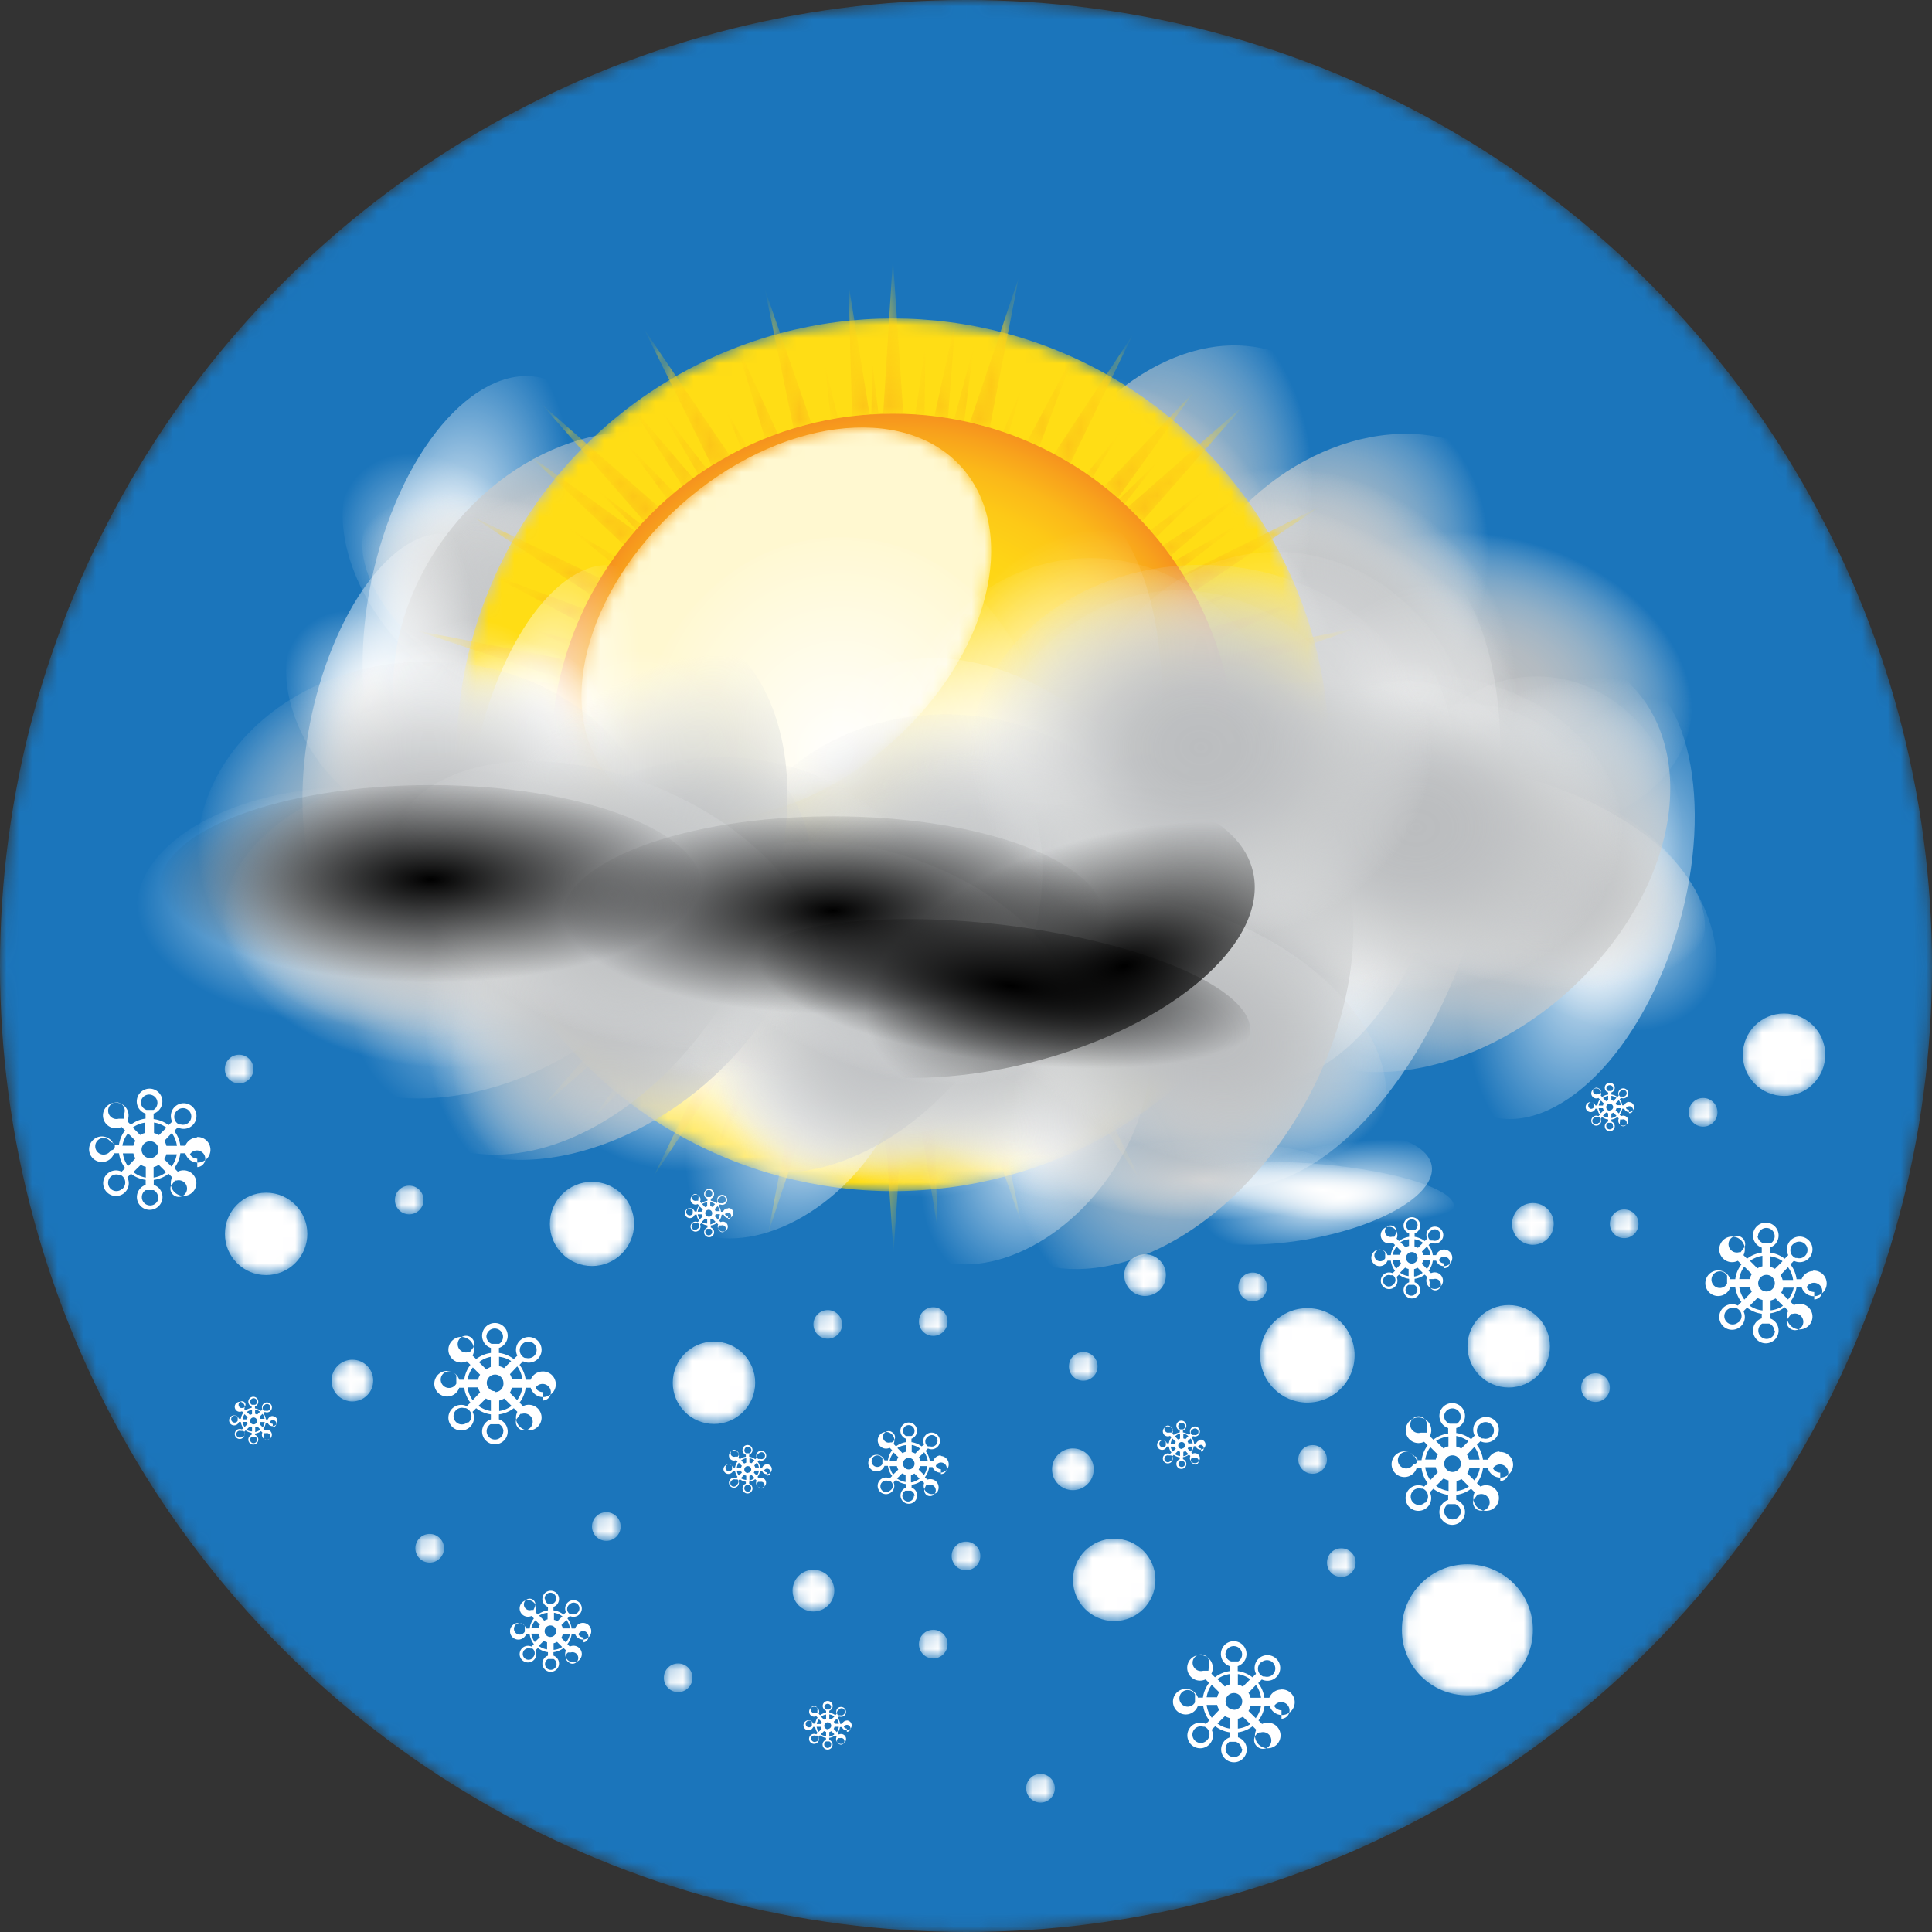 <svg xmlns="http://www.w3.org/2000/svg" xmlns:xlink="http://www.w3.org/1999/xlink" viewBox="0 0 150.94 150.94"><rect x="0" y="0" width="150.94" height="150.94" fill="#333333" stroke="none"/><defs><style>.cls-1{fill:url(#radial-gradient);}.cls-2{fill:url(#radial-gradient-2);}.cls-3{fill:url(#radial-gradient-3);}.cls-4{fill:url(#radial-gradient-4);}.cls-5{fill:url(#radial-gradient-5);}.cls-6{fill:url(#radial-gradient-6);}.cls-7{fill:url(#radial-gradient-7);}.cls-8{fill:url(#radial-gradient-8);}.cls-9{fill:url(#radial-gradient-9);}.cls-10{fill:url(#radial-gradient-10);}.cls-11{fill:url(#radial-gradient-11);}.cls-12{fill:url(#radial-gradient-12);}.cls-13{fill:url(#radial-gradient-13);}.cls-14{fill:url(#radial-gradient-14);}.cls-15{fill:url(#radial-gradient-15);}.cls-16{fill:url(#radial-gradient-16);}.cls-17{fill:url(#radial-gradient-17);}.cls-18{fill:url(#radial-gradient-18);}.cls-19{fill:url(#radial-gradient-19);}.cls-20{fill:url(#radial-gradient-20);}.cls-21{fill:url(#radial-gradient-21);}.cls-22{fill:url(#radial-gradient-22);}.cls-23{fill:url(#radial-gradient-23);}.cls-24{fill:url(#radial-gradient-24);}.cls-25{fill:url(#radial-gradient-25);}.cls-26{fill:url(#radial-gradient-26);}.cls-27{fill:url(#linear-gradient);}.cls-28{fill:url(#linear-gradient-2);}.cls-29{fill:url(#radial-gradient-27);}.cls-30{fill:url(#radial-gradient-28);}.cls-31{fill:url(#radial-gradient-29);}.cls-32{fill:url(#radial-gradient-30);}.cls-33{fill:url(#radial-gradient-31);}.cls-34{fill:url(#radial-gradient-32);}.cls-35{fill:url(#radial-gradient-33);}.cls-36{fill:url(#radial-gradient-34);}.cls-37{fill:url(#radial-gradient-35);}.cls-38{fill:url(#radial-gradient-36);}.cls-39{fill:url(#radial-gradient-37);}.cls-40{fill:url(#radial-gradient-38);}.cls-41{fill:url(#radial-gradient-39);}.cls-42{fill:url(#radial-gradient-40);}.cls-43{fill:url(#radial-gradient-41);}.cls-44{fill:url(#radial-gradient-42);}.cls-45{fill:url(#radial-gradient-43);}.cls-46{fill:url(#radial-gradient-44);}.cls-47{fill:url(#radial-gradient-45);}.cls-48{isolation:isolate;}.cls-49{mask:url(#mask);}.cls-50{fill:#1b75bb;}.cls-51{mask:url(#mask-2);}.cls-52{fill:#fff;}.cls-53{mask:url(#mask-3);}.cls-54{mask:url(#mask-4);}.cls-55{mask:url(#mask-5);}.cls-56{mask:url(#mask-6);}.cls-57{mask:url(#mask-7);}.cls-58{mask:url(#mask-8);}.cls-59{mask:url(#mask-9);}.cls-60{mask:url(#mask-10);}.cls-61{mask:url(#mask-11);}.cls-62{mask:url(#mask-12);}.cls-63{mask:url(#mask-13);}.cls-64{mask:url(#mask-14);}.cls-65{mask:url(#mask-15);}.cls-66{mask:url(#mask-16);}.cls-67{mask:url(#mask-17);}.cls-68{mask:url(#mask-18);}.cls-69{mask:url(#mask-19);}.cls-70{mask:url(#mask-20);}.cls-71{mask:url(#mask-21);}.cls-72{mask:url(#mask-22);}.cls-73{mask:url(#mask-23);}.cls-74{mask:url(#mask-24);}.cls-75{mask:url(#mask-25);}.cls-76{mask:url(#mask-26);}.cls-77{mask:url(#mask-27);}.cls-78{mask:url(#mask-28);}.cls-79{mask:url(#mask-29);}.cls-80{mask:url(#mask-30);}.cls-81{mask:url(#mask-31);}.cls-82{mask:url(#mask-32);}.cls-83{fill:#ffdd15;}.cls-84{fill:url(#radial-gradient-46);}.cls-85{mask:url(#mask-33);}.cls-86{mask:url(#mask-34);}.cls-87{fill:#fff8d0;mix-blend-mode:hard-light;}.cls-88{mask:url(#mask-35);}.cls-89{fill:url(#radial-gradient-47);}</style><radialGradient id="radial-gradient" cx="75.47" cy="75.47" r="75.47" gradientUnits="userSpaceOnUse"><stop offset="0" stop-color="#fff"/><stop offset="0.16" stop-color="#ddd"/><stop offset="0.51" stop-color="#858585"/><stop offset="1"/></radialGradient><radialGradient id="radial-gradient-2" cx="20.79" cy="96.4" r="3.22" xlink:href="#radial-gradient"/><radialGradient id="radial-gradient-3" cx="87.05" cy="123.43" r="3.22" xlink:href="#radial-gradient"/><radialGradient id="radial-gradient-4" cx="102.14" cy="105.89" r="3.69" xlink:href="#radial-gradient"/><radialGradient id="radial-gradient-5" cx="46.25" cy="95.62" r="3.29" xlink:href="#radial-gradient"/><radialGradient id="radial-gradient-6" cx="114.64" cy="127.33" r="5.12" xlink:href="#radial-gradient"/><radialGradient id="radial-gradient-7" cx="75.47" cy="121.56" r="1.12" xlink:href="#radial-gradient"/><radialGradient id="radial-gradient-8" cx="104.79" cy="122.08" r="1.12" xlink:href="#radial-gradient"/><radialGradient id="radial-gradient-9" cx="84.63" cy="106.75" r="1.12" xlink:href="#radial-gradient"/><radialGradient id="radial-gradient-10" cx="124.65" cy="108.41" r="1.12" xlink:href="#radial-gradient"/><radialGradient id="radial-gradient-11" cx="133.06" cy="86.9" r="1.12" xlink:href="#radial-gradient"/><radialGradient id="radial-gradient-12" cx="97.87" cy="100.54" r="1.12" xlink:href="#radial-gradient"/><radialGradient id="radial-gradient-13" cx="55.78" cy="108.03" r="3.22" xlink:href="#radial-gradient"/><radialGradient id="radial-gradient-14" cx="31.97" cy="93.75" r="1.12" xlink:href="#radial-gradient"/><radialGradient id="radial-gradient-15" cx="33.57" cy="120.96" r="1.12" xlink:href="#radial-gradient"/><radialGradient id="radial-gradient-16" cx="18.68" cy="83.52" r="1.12" xlink:href="#radial-gradient"/><radialGradient id="radial-gradient-17" cx="72.91" cy="103.25" r="1.12" xlink:href="#radial-gradient"/><radialGradient id="radial-gradient-18" cx="72.91" cy="128.45" r="1.12" xlink:href="#radial-gradient"/><radialGradient id="radial-gradient-19" cx="81.29" cy="139.71" r="1.12" xlink:href="#radial-gradient"/><radialGradient id="radial-gradient-20" cx="64.67" cy="103.47" r="1.12" xlink:href="#radial-gradient"/><radialGradient id="radial-gradient-21" cx="47.37" cy="119.26" r="1.12" xlink:href="#radial-gradient"/><radialGradient id="radial-gradient-22" cx="102.55" cy="114.02" r="1.12" xlink:href="#radial-gradient"/><radialGradient id="radial-gradient-23" cx="126.89" cy="95.61" r="1.12" xlink:href="#radial-gradient"/><radialGradient id="radial-gradient-24" cx="27.53" cy="107.86" r="1.63" xlink:href="#radial-gradient"/><radialGradient id="radial-gradient-25" cx="52.98" cy="131.08" r="1.12" xlink:href="#radial-gradient"/><radialGradient id="radial-gradient-26" cx="69.76" cy="58.97" r="34.09" gradientUnits="userSpaceOnUse"><stop offset="0" stop-color="#fff"/><stop offset="0.18" stop-color="#fcfcfc"/><stop offset="0.32" stop-color="#f3f3f3"/><stop offset="0.43" stop-color="#e3e3e3"/><stop offset="0.54" stop-color="#cdcdcd"/><stop offset="0.64" stop-color="#b0b0b0"/><stop offset="0.74" stop-color="#8c8c8c"/><stop offset="0.83" stop-color="#626262"/><stop offset="0.92" stop-color="#333"/><stop offset="1"/></radialGradient><linearGradient id="linear-gradient" x1="82.21" y1="71.64" x2="87.78" y2="77.21" gradientUnits="userSpaceOnUse"><stop offset="0.31"/><stop offset="0.4" stop-color="#101010"/><stop offset="0.59" stop-color="#38393a"/><stop offset="0.84" stop-color="#797a7d"/><stop offset="1" stop-color="#a6a8ab"/></linearGradient><linearGradient id="linear-gradient-2" x1="565.81" y1="215.48" x2="584.48" y2="187.92" gradientTransform="matrix(1.1, 0, 0, 0.75, -572.56, -101.69)" gradientUnits="userSpaceOnUse"><stop offset="0" stop-color="#231f20"/><stop offset="1" stop-color="#fff"/></linearGradient><radialGradient id="radial-gradient-27" cx="69.76" cy="59.05" r="38.81" gradientUnits="userSpaceOnUse"><stop offset="0" stop-color="#fff"/><stop offset="0.14" stop-color="#fbfbfb"/><stop offset="0.27" stop-color="#efefef"/><stop offset="0.4" stop-color="#dcdbdb"/><stop offset="0.54" stop-color="#c0bfc0"/><stop offset="0.67" stop-color="#9d9b9c"/><stop offset="0.8" stop-color="#726f70"/><stop offset="0.93" stop-color="#3f3c3d"/><stop offset="1" stop-color="#231f20"/></radialGradient><radialGradient id="radial-gradient-28" cx="83.82" cy="114.79" r="1.63" xlink:href="#radial-gradient"/><radialGradient id="radial-gradient-29" cx="63.55" cy="124.27" r="1.63" xlink:href="#radial-gradient"/><radialGradient id="radial-gradient-30" cx="89.46" cy="99.62" r="1.63" xlink:href="#radial-gradient"/><radialGradient id="radial-gradient-31" cx="119.76" cy="95.62" r="1.63" xlink:href="#radial-gradient"/><radialGradient id="radial-gradient-32" cx="117.86" cy="105.18" r="3.22" xlink:href="#radial-gradient"/><radialGradient id="radial-gradient-33" cx="139.38" cy="82.4" r="3.22" xlink:href="#radial-gradient"/><radialGradient id="radial-gradient-34" cx="95.12" cy="-1816.76" r="95.12" gradientTransform="translate(0 1622) scale(1 0.84)" gradientUnits="userSpaceOnUse"><stop offset="0" stop-color="#fff"/><stop offset="1" stop-color="#fff" stop-opacity="0"/></radialGradient><radialGradient id="radial-gradient-35" cx="-9050.25" cy="4758.5" r="119.53" gradientTransform="matrix(0, 0.67, -1, 0, 4910.05, 6212.54)" xlink:href="#radial-gradient-34"/><radialGradient id="radial-gradient-36" cx="17411.05" cy="18.6" r="89.72" gradientTransform="matrix(0.64, 0, 0, 1.04, -10965.65, 106.74)" xlink:href="#radial-gradient-34"/><radialGradient id="radial-gradient-37" cx="95.12" cy="-1816.76" r="95.12" gradientTransform="translate(0 1622) scale(1 0.84)" gradientUnits="userSpaceOnUse"><stop offset="0" stop-color="#58595b"/><stop offset="0.23" stop-color="#595a5c" stop-opacity="0.96"/><stop offset="0.44" stop-color="#5b5c5e" stop-opacity="0.84"/><stop offset="0.63" stop-color="#5f6062" stop-opacity="0.65"/><stop offset="0.81" stop-color="#656668" stop-opacity="0.37"/><stop offset="0.99" stop-color="#6d6e70" stop-opacity="0.01"/><stop offset="1" stop-color="#6d6e70" stop-opacity="0"/></radialGradient><radialGradient id="radial-gradient-38" cx="-9050.25" cy="4758.5" r="119.53" gradientTransform="matrix(0, 0.67, -1, 0, 4910.04, 6212.54)" xlink:href="#radial-gradient-37"/><radialGradient id="radial-gradient-39" cx="17411.05" cy="18.6" r="89.72" gradientTransform="matrix(0.64, 0, 0, 1.04, -10965.65, 106.73)" xlink:href="#radial-gradient-37"/><radialGradient id="radial-gradient-40" cx="95.12" cy="-1816.76" r="95.12" gradientTransform="translate(0 1622) scale(1 0.84)" gradientUnits="userSpaceOnUse"><stop offset="0" stop-color="#bbbdbf"/><stop offset="0.17" stop-color="#bcbec0" stop-opacity="0.98"/><stop offset="0.31" stop-color="#bec0c2" stop-opacity="0.93"/><stop offset="0.45" stop-color="#c2c4c6" stop-opacity="0.83"/><stop offset="0.58" stop-color="#c8cacb" stop-opacity="0.7"/><stop offset="0.71" stop-color="#cfd1d2" stop-opacity="0.53"/><stop offset="0.84" stop-color="#d8dadb" stop-opacity="0.32"/><stop offset="0.97" stop-color="#e3e4e5" stop-opacity="0.07"/><stop offset="1" stop-color="#e6e7e8" stop-opacity="0"/></radialGradient><radialGradient id="radial-gradient-41" cx="-9050.25" cy="4758.5" r="119.53" gradientTransform="matrix(0, 0.67, -1, 0, 4910.04, 6212.54)" xlink:href="#radial-gradient-40"/><radialGradient id="radial-gradient-42" cx="17411.05" cy="18.6" r="89.72" gradientTransform="matrix(0.64, 0, 0, 1.04, -10965.65, 106.73)" xlink:href="#radial-gradient-40"/><radialGradient id="radial-gradient-43" cx="68.47" cy="-1844.62" r="68.47" gradientTransform="translate(0 1617.18) scale(1 0.84)" gradientUnits="userSpaceOnUse"><stop offset="0"/><stop offset="1" stop-opacity="0"/></radialGradient><radialGradient id="radial-gradient-44" cx="-9094.4" cy="4728.06" r="86.04" gradientTransform="matrix(0, 0.67, -1, 0, 4837.09, 6210.96)" xlink:href="#radial-gradient-43"/><radialGradient id="radial-gradient-45" cx="17327.52" cy="-18.19" r="64.58" gradientTransform="matrix(0.64, 0, 0, 1.04, -10970.6, 137.77)" xlink:href="#radial-gradient-43"/><mask id="mask" x="0" y="0" width="150.94" height="150.94" maskUnits="userSpaceOnUse"><circle class="cls-1" cx="75.47" cy="75.47" r="75.47"/></mask><mask id="mask-2" x="17.56" y="93.18" width="6.44" height="6.44" maskUnits="userSpaceOnUse"><circle class="cls-2" cx="20.79" cy="96.4" r="3.22"/></mask><mask id="mask-3" x="52.56" y="104.81" width="6.44" height="6.44" maskUnits="userSpaceOnUse"><circle class="cls-13" cx="55.78" cy="108.03" r="3.22"/></mask><mask id="mask-4" x="25.89" y="106.23" width="3.27" height="3.27" maskUnits="userSpaceOnUse"><circle class="cls-24" cx="27.53" cy="107.86" r="1.63"/></mask><mask id="mask-5" x="82.19" y="113.16" width="3.27" height="3.27" maskUnits="userSpaceOnUse"><circle class="cls-30" cx="83.82" cy="114.79" r="1.63"/></mask><mask id="mask-6" x="61.92" y="122.64" width="3.27" height="3.27" maskUnits="userSpaceOnUse"><circle class="cls-31" cx="63.55" cy="124.27" r="1.63"/></mask><mask id="mask-7" x="87.82" y="97.99" width="3.27" height="3.27" maskUnits="userSpaceOnUse"><circle class="cls-32" cx="89.46" cy="99.62" r="1.63"/></mask><mask id="mask-8" x="118.13" y="93.98" width="3.27" height="3.27" maskUnits="userSpaceOnUse"><circle class="cls-33" cx="119.76" cy="95.62" r="1.63"/></mask><mask id="mask-9" x="114.64" y="101.96" width="6.44" height="6.45" maskUnits="userSpaceOnUse"><circle class="cls-34" cx="117.87" cy="105.18" r="3.22"/></mask><mask id="mask-10" x="136.16" y="79.18" width="6.45" height="6.44" maskUnits="userSpaceOnUse"><circle class="cls-35" cx="139.38" cy="82.4" r="3.22"/></mask><mask id="mask-11" x="83.82" y="120.21" width="6.44" height="6.45" maskUnits="userSpaceOnUse"><circle class="cls-3" cx="87.05" cy="123.43" r="3.22"/></mask><mask id="mask-12" x="98.45" y="102.2" width="7.37" height="7.37" maskUnits="userSpaceOnUse"><circle class="cls-4" cx="102.14" cy="105.89" r="3.69"/></mask><mask id="mask-13" x="42.96" y="92.33" width="6.57" height="6.57" maskUnits="userSpaceOnUse"><circle class="cls-5" cx="46.25" cy="95.62" r="3.29"/></mask><mask id="mask-14" x="109.53" y="122.21" width="10.23" height="10.23" maskUnits="userSpaceOnUse"><circle class="cls-6" cx="114.64" cy="127.33" r="5.12"/></mask><mask id="mask-15" x="74.35" y="120.44" width="2.24" height="2.24" maskUnits="userSpaceOnUse"><circle class="cls-7" cx="75.47" cy="121.56" r="1.12"/></mask><mask id="mask-16" x="103.67" y="120.96" width="2.24" height="2.24" maskUnits="userSpaceOnUse"><circle class="cls-8" cx="104.79" cy="122.08" r="1.12"/></mask><mask id="mask-17" x="83.51" y="105.63" width="2.24" height="2.24" maskUnits="userSpaceOnUse"><circle class="cls-9" cx="84.63" cy="106.75" r="1.12"/></mask><mask id="mask-18" x="123.53" y="107.29" width="2.24" height="2.24" maskUnits="userSpaceOnUse"><circle class="cls-10" cx="124.65" cy="108.41" r="1.12"/></mask><mask id="mask-19" x="131.94" y="85.78" width="2.24" height="2.24" maskUnits="userSpaceOnUse"><circle class="cls-11" cx="133.06" cy="86.9" r="1.12"/></mask><mask id="mask-20" x="96.75" y="99.42" width="2.24" height="2.24" maskUnits="userSpaceOnUse"><circle class="cls-12" cx="97.87" cy="100.54" r="1.12"/></mask><mask id="mask-21" x="30.85" y="92.63" width="2.24" height="2.24" maskUnits="userSpaceOnUse"><circle class="cls-14" cx="31.97" cy="93.75" r="1.12"/></mask><mask id="mask-22" x="32.45" y="119.84" width="2.24" height="2.24" maskUnits="userSpaceOnUse"><circle class="cls-15" cx="33.57" cy="120.96" r="1.12"/></mask><mask id="mask-23" x="17.57" y="82.4" width="2.24" height="2.24" maskUnits="userSpaceOnUse"><circle class="cls-16" cx="18.68" cy="83.52" r="1.12"/></mask><mask id="mask-24" x="71.79" y="102.13" width="2.24" height="2.24" maskUnits="userSpaceOnUse"><circle class="cls-17" cx="72.91" cy="103.25" r="1.12"/></mask><mask id="mask-25" x="71.79" y="127.33" width="2.24" height="2.24" maskUnits="userSpaceOnUse"><circle class="cls-18" cx="72.91" cy="128.45" r="1.12"/></mask><mask id="mask-26" x="80.18" y="138.59" width="2.24" height="2.24" maskUnits="userSpaceOnUse"><circle class="cls-19" cx="81.29" cy="139.71" r="1.12"/></mask><mask id="mask-27" x="63.55" y="102.35" width="2.24" height="2.24" maskUnits="userSpaceOnUse"><circle class="cls-20" cx="64.67" cy="103.47" r="1.12"/></mask><mask id="mask-28" x="46.25" y="118.14" width="2.24" height="2.24" maskUnits="userSpaceOnUse"><circle class="cls-21" cx="47.37" cy="119.26" r="1.12"/></mask><mask id="mask-29" x="101.43" y="112.9" width="2.24" height="2.24" maskUnits="userSpaceOnUse"><circle class="cls-22" cx="102.55" cy="114.02" r="1.12"/></mask><mask id="mask-30" x="125.77" y="94.49" width="2.24" height="2.24" maskUnits="userSpaceOnUse"><circle class="cls-23" cx="126.89" cy="95.61" r="1.12"/></mask><mask id="mask-31" x="51.86" y="129.96" width="2.24" height="2.24" maskUnits="userSpaceOnUse"><circle class="cls-25" cx="52.98" cy="131.08" r="1.12"/></mask><mask id="mask-32" x="35.67" y="24.88" width="68.18" height="68.18" maskUnits="userSpaceOnUse"><circle class="cls-26" cx="69.76" cy="58.97" r="34.09"/></mask><radialGradient id="radial-gradient-46" cx="69.76" cy="59.05" r="26.73" gradientUnits="userSpaceOnUse"><stop offset="0" stop-color="#ffdd15"/><stop offset="0.48" stop-color="#ffdb15"/><stop offset="0.65" stop-color="#fed416"/><stop offset="0.77" stop-color="#fdc917"/><stop offset="0.87" stop-color="#fbb819"/><stop offset="0.95" stop-color="#f8a21c"/><stop offset="1" stop-color="#f6921e"/></radialGradient><mask id="mask-33" x="75.57" y="65.01" width="18.11" height="18.11" maskUnits="userSpaceOnUse"><path class="cls-27" d="M93.29,65.33c1.32,1.32-.71,7.08-5.51,11.88S77.21,84,75.9,82.72s1.51-6.28,6.31-11.08S92,64,93.29,65.33Z"/></mask><mask id="mask-34" x="45.42" y="33.4" width="32.01" height="30.64" maskUnits="userSpaceOnUse"><ellipse class="cls-28" cx="61.43" cy="48.72" rx="18.35" ry="12.41" transform="translate(-16.85 53.11) rotate(-41.63)"/></mask><mask id="mask-35" x="30.95" y="20.24" width="77.63" height="77.63" maskUnits="userSpaceOnUse"><path class="cls-29" d="M101.37,73.26l-7.45-2.77c.15-.32.3-.64.43-1Zm-9.59.94-.32.45L95,76.82Zm3.14-6.12,3.33.92-3.18-1.35Zm1.13-4.23c0,.26-.1.52-.15.78l5.9.76Zm.23-1.51c0,.34-.09.68-.15,1l7.69.58Zm.19-4.1c0,.27,0,.54,0,.81s0,.54,0,.81l12.1-.81Zm-4.73-14.4.44.66,4.71-3.63Zm2.82,5.22q.2.49.38,1l7.22-3.31ZM96,54.18c0,.18.06.36.09.55l4.06-1Zm-2.11-6.54,3-1.71-3.21,1.29ZM81.2,34.89,84,27.44l-3.73,7Zm2.42,1.31,4.85-10-6.13,9.28Q83,35.81,83.62,36.19ZM96.44,57.37c0,.18,0,.37,0,.56l4.15-.5ZM87.33,38.91l6-8.37L86.27,38C86.63,38.31,87,38.61,87.33,38.91Zm-10-5.5,2.25-11.69L75.78,33C76.3,33.12,76.81,33.26,77.31,33.4Zm1.47.48.92-3.33-1.35,3.18Zm10.43,6.85,8-9.12-9.12,8Q88.67,40.14,89.22,40.73Zm4,5.53,9.86-6.68L92.43,44.89Q92.85,45.56,93.24,46.26ZM75.33,32.9l.76-5.9-1.54,5.75Zm21.1,24.33,10.2-1.65-10.32.28Q96.38,56.54,96.43,57.23Zm-5-13.79,5.85-5-6.47,4.2Q91.16,43,91.46,43.44Zm4.27,9.25L106.23,49,95.34,51.26Q95.55,52,95.73,52.69ZM44.59,50l-3.33-.92,3.18,1.35Zm.57-1.45q.21-.49.43-1l-7.45-2.77Zm-1.7,5.68c0-.26.1-.52.15-.78l-5.9-.76Zm-.31,2.33-5.43-.07,5.38.79Q43.11,56.94,43.14,56.58Zm.09-.82c0-.34.09-.68.15-1l-7.69-.58Zm-.15,5c0-.18,0-.37,0-.56l-4.15.5Zm46.73,16-.37.41,3.29,2.58ZM47.73,43.91l.32-.45-3.57-2.17ZM96.43,60.8q0,.36-.06.72l5.43.07ZM49.71,41.37l.37-.41L46.8,38.37ZM52.08,79.1l-.41-.37L49.08,82ZM84.9,37l.45.32,2.17-3.57ZM54.62,81.08l-.45-.32L52,84.33Zm-.06-44,.66-.44-3.64-4.71ZM87.44,39l.41.37,2.58-3.29ZM85,81l-.66.44,3.64,4.71ZM47.77,74.26l-.44-.66-4.71,3.64Zm-2.19-3.79-3,1.71,3.21-1.29Zm4.08,6.21-.47-.55-3.89,3.79ZM45,69q-.2-.49-.38-1l-7.22,3.31Zm-1.49-5.12c0-.18-.07-.36-.09-.55l-4.06,1ZM89.86,41.43l.47.55,3.89-3.79Zm-24.4,44-.58,7.69,1.6-7.54Zm1.84.23-.07,5.43L68,85.72Zm2.47.12H69l.81,12.1.81-12.1Zm1.12,0,.5,4.15.06-4.18Zm3.2-.32,1,4.06-.44-4.15Zm-2.5.29,1.65,10.19-.28-10.32Q72.27,85.67,71.58,85.72ZM52.19,79.19l-6,8.37,7.1-7.5Q52.7,79.65,52.19,79.19Zm12,6-.76,5.9L65,85.35ZM55.9,81.91l-4.84,10,6.13-9.28C56.75,82.41,56.32,82.17,55.9,81.91Zm6.31,2.79L60,96.39,63.74,85.1Q63,84.92,62.21,84.7Zm-1.47-.48-.92,3.33,1.35-3.18Zm-2.41-1-2.77,7.45,3.73-7ZM89.9,76.62l8.37,6-7.5-7.1C90.5,75.93,90.2,76.28,89.9,76.62Zm-1.82,1.89,9.12,8-8-9.12Q88.67,78,88.08,78.51Zm4.54-5.6,10,4.85-9.28-6.13C93.12,72.06,92.88,72.49,92.62,72.91Zm2.79-6.31,11.7,2.25L95.81,65.07C95.69,65.59,95.55,66.1,95.41,66.61Zm-8.57,13,3.79,3.89-3.25-4.36ZM76.12,85l3.65,10.5L77.55,84.63Q76.84,84.84,76.12,85Zm5-1.79,1.71,3L81.59,83Zm-2.41,1,3.31,7.22-2.32-7.6Zm6.61-3.48,5,5.85-4.2-6.47Zm-2.82,1.78,6.68,9.86L83.92,81.72C83.47,82,83,82.27,82.55,82.53Zm-38.44-31L32.42,49.24,43.71,53C43.83,52.51,44,52,44.11,51.5ZM63.4,33.08l-3.65-10.5L62,33.47Q62.68,33.26,63.4,33.08Zm-2.64.79-3.31-7.22,2.32,7.6ZM57,35.57l-6.68-9.86L55.6,36.38Q56.27,36,57,35.57Zm8.47-2.91-1-4.06.44,4.15ZM54.15,37.35l-5-5.85L53.33,38Zm4.2-2.48-1.71-3,1.29,3.21Zm13.88-2.44L72.3,27l-.79,5.37Zm-2.47-.11h.81l-.81-12.1L69,32.33Zm-1.82.06L66.29,22.19l.28,10.32C67,32.46,67.48,32.41,67.94,32.38Zm.7,0-.5-4.15-.06,4.18ZM43.79,65.41l-10.5,3.65,10.89-2.22Q44,66.14,43.79,65.41Zm6.5,12-8,9.12,9.12-8Q50.85,78,50.3,77.37ZM43,59.05c0-.27,0-.54,0-.81l-12.1.81,12.1.81C43,59.59,43,59.32,43,59.05Zm.06,1.82L32.9,62.52l10.32-.28Q43.14,61.56,43.09,60.87Zm5,13.79-5.85,5,6.47-4.2C48.47,75.21,48.26,74.94,48.06,74.66Zm-1.78-2.82-9.86,6.68,10.66-5.31C46.81,72.76,46.54,72.31,46.28,71.84Zm6.4-33.36L48.89,34.6,52.14,39Zm-3.07,3-8.37-6,7.5,7.1Q49.17,42,49.62,41.48Zm24.45-8.81L74.65,25,73,32.52ZM51.44,39.59l-9.12-8,8,9.12Q50.85,40.14,51.44,39.59Zm-4.54,5.6-10-4.84,9.28,6.13C46.4,46,46.64,45.61,46.9,45.19Z"/></mask><radialGradient id="radial-gradient-47" cx="69.76" cy="59.05" r="38.81" gradientUnits="userSpaceOnUse"><stop offset="0.13" stop-color="#f6921e"/><stop offset="1" stop-color="#ffdd15"/></radialGradient><symbol id="New_Symbol" data-name="New Symbol" viewBox="0 0 257.01 223.64"><ellipse class="cls-36" cx="95.12" cy="100.46" rx="95.12" ry="79.67"/><ellipse class="cls-37" cx="151.78" cy="111.82" rx="119.53" ry="80.57" transform="translate(-19.1 191.45) rotate(-61.36)"/><ellipse class="cls-38" cx="167.61" cy="125.74" rx="57.37" ry="93.72" transform="translate(-12.47 232.87) rotate(-67.62)"/></symbol><symbol id="New_Symbol_2" data-name="New Symbol 2" viewBox="0 0 257.01 223.64"><ellipse class="cls-42" cx="95.12" cy="100.46" rx="95.12" ry="79.67"/><ellipse class="cls-43" cx="151.78" cy="111.82" rx="119.53" ry="80.57" transform="translate(-19.1 191.45) rotate(-61.36)"/><ellipse class="cls-44" cx="167.61" cy="125.74" rx="57.37" ry="93.72" transform="translate(-12.47 232.87) rotate(-67.62)"/></symbol><symbol id="New_Symbol_3" data-name="New Symbol 3" viewBox="0 0 174.77 164.37"><ellipse class="cls-45" cx="68.47" cy="72.31" rx="68.47" ry="57.35"/><ellipse class="cls-46" cx="109.26" cy="80.49" rx="86.04" ry="58" transform="translate(-13.75 137.81) rotate(-61.36)"/><ellipse class="cls-47" cx="109.26" cy="118.34" rx="41.3" ry="67.46" transform="translate(-41.76 174.32) rotate(-67.62)"/></symbol></defs><title>Ресурс 15weather</title><g class="cls-48"><g id="Слой_2" data-name="Слой 2"><g id="Layer_2" data-name="Layer 2"><g class="cls-49"><circle class="cls-50" cx="75.47" cy="75.47" r="75.47"/></g><g class="cls-51"><circle class="cls-52" cx="20.79" cy="96.4" r="3.22"/></g><g class="cls-53"><circle class="cls-52" cx="55.78" cy="108.03" r="3.22"/></g><g class="cls-54"><circle class="cls-52" cx="27.53" cy="107.86" r="1.63"/></g><g class="cls-55"><circle class="cls-52" cx="83.82" cy="114.79" r="1.63"/></g><g class="cls-56"><circle class="cls-52" cx="63.55" cy="124.27" r="1.63"/></g><g class="cls-57"><circle class="cls-52" cx="89.46" cy="99.62" r="1.63"/></g><g class="cls-58"><circle class="cls-52" cx="119.76" cy="95.62" r="1.63"/></g><g class="cls-59"><circle class="cls-52" cx="117.87" cy="105.18" r="3.22"/></g><g class="cls-60"><circle class="cls-52" cx="139.38" cy="82.4" r="3.22"/></g><g class="cls-61"><circle class="cls-52" cx="87.05" cy="123.43" r="3.22"/></g><g class="cls-62"><circle class="cls-52" cx="102.14" cy="105.89" r="3.69"/></g><g class="cls-63"><circle class="cls-52" cx="46.25" cy="95.62" r="3.29"/></g><g class="cls-64"><circle class="cls-52" cx="114.64" cy="127.33" r="5.12"/></g><g class="cls-65"><circle class="cls-52" cx="75.47" cy="121.56" r="1.12"/></g><g class="cls-66"><circle class="cls-52" cx="104.79" cy="122.08" r="1.12"/></g><g class="cls-67"><circle class="cls-52" cx="84.63" cy="106.75" r="1.12"/></g><g class="cls-68"><circle class="cls-52" cx="124.65" cy="108.41" r="1.12"/></g><g class="cls-69"><circle class="cls-52" cx="133.06" cy="86.9" r="1.12"/></g><g class="cls-70"><circle class="cls-52" cx="97.87" cy="100.54" r="1.12"/></g><g class="cls-71"><circle class="cls-52" cx="31.97" cy="93.75" r="1.12"/></g><g class="cls-72"><circle class="cls-52" cx="33.57" cy="120.96" r="1.12"/></g><g class="cls-73"><circle class="cls-52" cx="18.68" cy="83.52" r="1.12"/></g><g class="cls-74"><circle class="cls-52" cx="72.91" cy="103.25" r="1.12"/></g><g class="cls-75"><circle class="cls-52" cx="72.91" cy="128.45" r="1.12"/></g><g class="cls-76"><circle class="cls-52" cx="81.29" cy="139.71" r="1.12"/></g><g class="cls-77"><circle class="cls-52" cx="64.67" cy="103.47" r="1.12"/></g><g class="cls-78"><circle class="cls-52" cx="47.37" cy="119.26" r="1.12"/></g><g class="cls-79"><circle class="cls-52" cx="102.55" cy="114.02" r="1.12"/></g><g class="cls-80"><circle class="cls-52" cx="126.89" cy="95.61" r="1.12"/></g><g class="cls-81"><circle class="cls-52" cx="52.98" cy="131.08" r="1.12"/></g><path class="cls-52" d="M42.36,107.15a1,1,0,0,0-.9.64h-.39a2.44,2.44,0,0,0-.48-1.16l.27-.28a1,1,0,1,0-.44-.44l-.28.27a2.4,2.4,0,0,0-1.16-.48v-.39a1,1,0,1,0-.63,0v.39a2.4,2.4,0,0,0-1.15.48l-.28-.27a1,1,0,1,0-.45.44l.28.28a2.42,2.42,0,0,0-.48,1.16h-.39a1,1,0,1,0,0,.63h.39a2.41,2.41,0,0,0,.48,1.16l-.28.28a1,1,0,1,0,.45.44l.28-.28a2.4,2.4,0,0,0,1.15.48v.39a1,1,0,1,0,.63,0v-.39a2.4,2.4,0,0,0,1.16-.48l.28.28a1,1,0,1,0,.44-.44l-.27-.28a2.43,2.43,0,0,0,.48-1.16h.39a1,1,0,1,0,.9-1.27ZM40.82,105a.65.65,0,1,1,.28,1.09H41l0,0h0l0,0h0l0,0h0l0,0h0l0,0,0,0h0l0,0h0l0,0h0l0,0h0l0,0h0v0h0v0h0v0A.66.66,0,0,1,40.82,105Zm-4.12.64v0h0v0h0v0h0l0,0h0l0,0h0l0,0h0l0,0h0l0,0,0,0h0l0,0h0l0,0h0l0,0h0l0,0h-.12a.65.65,0,1,1,.45-.44Zm-1.05,2.46h0a.07.07,0,0,1,0,0h0v0h0v0h0v0h0v0h0v0h0l0,0a.65.65,0,1,1,0-.63l0,0h0v0h0v0h0v0h0v0h0a.1.1,0,0,0,0,0h0a.07.07,0,0,1,0,0h0v.08Zm.89,3a.65.65,0,1,1-.28-1.09h.12l0,0h0l0,0h0l0,0h0l0,0h0l0,0,0,0h0l0,0h0l0,0h0l0,0h0l0,0h0v0h0v0h0v0A.65.65,0,0,1,36.53,111.18Zm4.12-.64v0h0v0h0v0h0l0,0h0l0,0h0v0h0l0,0h0l0,0,0,0h0l0,0h0l0,0h0l0,0h0l0,0h.12a.65.65,0,0,1,.64,1.09.65.65,0,0,1-1.09-.64Zm-.25-3.71a2.16,2.16,0,0,1,.4,1H40a1.34,1.34,0,0,0-.16-.39Zm-.45-.44-.58.58a1.37,1.37,0,0,0-.39-.16V106A2.14,2.14,0,0,1,40,106.38Zm-1.28,2.38a.65.65,0,1,1,.65-.66A.66.66,0,0,1,38.68,108.76ZM38,104.42a.65.65,0,1,1,1,.57l0,0H38.4l0,0A.66.66,0,0,1,38,104.42Zm.34,1.55v.82A1.37,1.37,0,0,0,38,107l-.58-.58A2.13,2.13,0,0,1,38.36,106Zm-1.41.85.58.58a1.31,1.31,0,0,0-.16.39h-.82A2.16,2.16,0,0,1,36.95,106.82Zm0,2.57a2.14,2.14,0,0,1-.4-1h.82a1.31,1.31,0,0,0,.16.39Zm.45.45.58-.58a1.29,1.29,0,0,0,.39.16v.82A2.13,2.13,0,0,1,37.39,109.84Zm1.94,2a.65.65,0,1,1-1-.57l0,0H39l0,0A.65.65,0,0,1,39.33,111.79ZM39,110.24v-.82a1.29,1.29,0,0,0,.39-.16l.58.58A2.14,2.14,0,0,1,39,110.24Zm1.41-.85-.58-.58a1.34,1.34,0,0,0,.16-.39h.82A2.14,2.14,0,0,1,40.4,109.39Zm2-.63a.65.65,0,0,1-.57-.34l0,0h0l0,0h0v0h0v0h0v0h0a.15.15,0,0,0,0,0h0v0h0s0,0,0,0,0,0,0,0h0v0h0a.15.15,0,0,0,0,0h0v0h0v0h0v0h0l0,0h0l0,0a.65.65,0,1,1,.57,1Z"/><path class="cls-52" d="M100.07,132a1,1,0,0,0-.9.64h-.39a2.37,2.37,0,0,0-.48-1.15l.28-.28a1,1,0,1,0-.45-.44l-.28.27a2.41,2.41,0,0,0-1.15-.48v-.39a1,1,0,1,0-.63,0v.39a2.4,2.4,0,0,0-1.15.48l-.28-.28a1,1,0,1,0-.45.44l.27.28a2.4,2.4,0,0,0-.48,1.15h-.39a1,1,0,1,0,0,.63H94a2.4,2.4,0,0,0,.48,1.15l-.27.28a1,1,0,1,0,.45.45l.28-.28a2.38,2.38,0,0,0,1.15.48v.39a1,1,0,1,0,.63,0v-.39a2.39,2.39,0,0,0,1.15-.48l.28.28a1,1,0,1,0,.45-.45l-.28-.28a2.38,2.38,0,0,0,.48-1.15h.39a1,1,0,1,0,.9-1.27Zm-1.54-2.11a.65.65,0,1,1,.28,1.09H98.7l0,0h0l0,0h0l0,0h0l0,0h0l0,0,0,0h0l0,0h0l0,0h0l0,0h0l0,0h0v0h0v0h0v0A.65.65,0,0,1,98.53,129.86Zm-4.12.64v0h0v0h0v0h0l0,0h0l0,0h0l0,0h0l0,0h0l0,0,0,0h0l0,0h0l0,0h0l0,0h0l0,0H94a.65.65,0,1,1,.45-.45ZM93.36,133h0a.1.1,0,0,0,0,0h0v0h0v0h0v0h0v0h0l0,0h0l0,0a.65.65,0,1,1,0-.63l0,0h0l0,0h0v0h0v0h0v0h0v0h0a.08.08,0,0,0,0,0h0V133Zm.89,3A.65.65,0,1,1,94,134.9h.11l0,0h0l0,0h0l0,0h0l0,0h0l0,0,0,0h0l0,0h0l0,0h0l0,0h0l0,0h0v0h0v0h0v0A.65.65,0,0,1,94.25,136Zm4.12-.65v0h0v0h0v0h0l0,0h0l0,0h0l0,0h0l0,0h0l0,0,0,0h0l0,0h0l0,0h0l0,0h0l0,0h.12a.65.65,0,0,1,.64.16.65.65,0,1,1-.92.93A.65.65,0,0,1,98.37,135.35Zm-.25-3.71a2.14,2.14,0,0,1,.4,1H97.7a1.38,1.38,0,0,0-.16-.39Zm-.44-.45-.58.58a1.32,1.32,0,0,0-.39-.16v-.82A2.15,2.15,0,0,1,97.67,131.19Zm-1.29,2.38a.65.65,0,1,1,.66-.65A.65.65,0,0,1,96.39,133.58Zm-.65-4.34a.65.65,0,1,1,1,.57l0,0h-.56l0,0A.65.65,0,0,1,95.74,129.24Zm.34,1.55v.82a1.32,1.32,0,0,0-.39.16l-.58-.58A2.14,2.14,0,0,1,96.07,130.79Zm-1.41.85.58.58a1.35,1.35,0,0,0-.16.39h-.82A2.13,2.13,0,0,1,94.66,131.64Zm0,2.57a2.12,2.12,0,0,1-.4-1h.82a1.37,1.37,0,0,0,.16.39Zm.45.45.58-.58a1.32,1.32,0,0,0,.39.16v.82A2.14,2.14,0,0,1,95.11,134.65Zm1.93,2a.65.65,0,1,1-1-.57l0,0h0l0,0h.49l0,0h0l0,0A.65.65,0,0,1,97,136.61Zm-.34-1.55v-.82a1.32,1.32,0,0,0,.39-.16l.58.58A2.16,2.16,0,0,1,96.71,135.05Zm1.41-.85-.58-.58a1.39,1.39,0,0,0,.16-.39h.82A2.13,2.13,0,0,1,98.12,134.21Zm2-.63a.65.65,0,0,1-.57-.34l0,0h0v0h0v0h0v0h0v0h0a.09.09,0,0,1,0,0h0v0h0s0,0,0,0,0,0,0,0h0v0h0a.1.1,0,0,1,0,0h0v0h0v0h0v0h0v0h0l0,0a.65.65,0,1,1,.57,1Z"/><path class="cls-52" d="M117.15,113.4a1,1,0,0,0-.9.64h-.39a2.37,2.37,0,0,0-.48-1.16l.28-.28a1,1,0,1,0-.45-.44l-.28.28a2.41,2.41,0,0,0-1.16-.48v-.39a1,1,0,1,0-.63,0V112a2.41,2.41,0,0,0-1.16.48l-.27-.28a1,1,0,1,0-.45.44l.28.28a2.43,2.43,0,0,0-.48,1.16h-.39a1,1,0,1,0,0,.63h.39a2.44,2.44,0,0,0,.48,1.16l-.28.27a1,1,0,1,0,.45.45l.27-.28a2.4,2.4,0,0,0,1.16.48v.39a1,1,0,1,0,.63,0v-.39a2.39,2.39,0,0,0,1.16-.48l.28.28a1,1,0,1,0,.45-.45l-.28-.27a2.38,2.38,0,0,0,.48-1.16h.39a1,1,0,1,0,.9-1.27Zm-1.54-2.11a.65.65,0,1,1,.28,1.09h-.11l0,0h0l0,0h0l0,0h0l0,0h0l0,0,0,0h0l0,0h0l0,0h0l0,0h0l0,0h0v0h0v0h0v0A.65.65,0,0,1,115.61,111.29Zm-4.12.64v0h0v0h0v0h0l0,0h0l0,0h0l0,0h0l0,0h0l0,0,0,0h0l0,0h0l0,0h0l0,0h0l0,0H111a.65.65,0,1,1,.45-.44Zm-1.06,2.46h0a.22.22,0,0,0,0,0h0v0h0v0h0v0h0v0h0l0,0h0l0,0a.65.65,0,1,1,0-.63l0,0h0l0,0h0v0h0v0h0v0h0v0h0v0h0a.27.27,0,0,1,0,0A.26.26,0,0,1,110.44,114.39Zm.89,3a.65.65,0,1,1-.28-1.09h.11l0,0h0l0,0h0l0,0h0l0,0h0l0,0,0,0h0l0,0h0l0,0h0l0,0h0l0,0h0v0h0v0h0v0A.66.66,0,0,1,111.33,117.42Zm4.12-.64v0h0v0h0v0h0l0,0h0l0,0h0l0,0h0l0,0h0l0,0,0,0h0l0,0h0l0,0h0l0,0h0l0,0h.11a.65.65,0,1,1-.44.44Zm-.25-3.71a2.13,2.13,0,0,1,.4,1h-.82a1.33,1.33,0,0,0-.16-.39Zm-.45-.45-.58.58a1.31,1.31,0,0,0-.39-.16v-.82A2.13,2.13,0,0,1,114.75,112.63ZM113.47,115a.65.65,0,1,1,.66-.65A.65.65,0,0,1,113.47,115Zm-.65-4.34a.65.65,0,1,1,1,.57l0,0h-.56l0,0A.65.65,0,0,1,112.82,110.67Zm.34,1.55V113a1.34,1.34,0,0,0-.39.16l-.58-.58A2.14,2.14,0,0,1,113.15,112.23Zm-1.41.85.58.58a1.35,1.35,0,0,0-.16.39h-.82A2.12,2.12,0,0,1,111.74,113.07Zm0,2.57a2.11,2.11,0,0,1-.4-1h.82a1.36,1.36,0,0,0,.16.39Zm.45.45.58-.58a1.34,1.34,0,0,0,.39.16v.82A2.14,2.14,0,0,1,112.19,116.08Zm1.93,2a.65.65,0,1,1-1-.57l0,0h.56l0,0A.65.65,0,0,1,114.12,118Zm-.34-1.55v-.82a1.3,1.3,0,0,0,.39-.16l.58.58A2.14,2.14,0,0,1,113.78,116.49Zm1.42-.85-.58-.58a1.33,1.33,0,0,0,.16-.39h.82A2.13,2.13,0,0,1,115.2,115.64Zm2-.63a.65.65,0,0,1-.57-.34l0,0h0l0,0h0v0h0v0h0v0h0v0h0v0h0a.17.17,0,0,1,0,0,.17.17,0,0,1,0,0h0v0h0a.09.09,0,0,1,0,0h0v0h0v0h0v0h0l0,0h0l0,0a.65.65,0,1,1,.57,1Z"/><path class="cls-52" d="M15.38,88.87a1,1,0,0,0-.9.64h-.39a2.42,2.42,0,0,0-.48-1.16l.28-.27a1,1,0,1,0-.44-.45l-.28.27A2.39,2.39,0,0,0,12,87.43V87a1,1,0,1,0-.63,0v.39a2.4,2.4,0,0,0-1.15.48l-.28-.28a1,1,0,1,0-.45.45l.28.27a2.4,2.4,0,0,0-.48,1.16H8.91a1,1,0,1,0,0,.63H9.3a2.38,2.38,0,0,0,.48,1.16l-.28.28a1,1,0,1,0,.45.44l.28-.28a2.4,2.4,0,0,0,1.15.48v.39a1,1,0,1,0,.63,0v-.39a2.39,2.39,0,0,0,1.16-.48l.28.28a1,1,0,1,0,.44-.44l-.28-.28a2.41,2.41,0,0,0,.48-1.16h.39a1,1,0,1,0,.9-1.27Zm-1.54-2.11a.65.65,0,1,1,.28,1.09H14l0,0h0l0,0h0l0,0h0l0,0h0l0,0,0,0h0l0,0h0l0,0h0l0,0h0l0,0h0v0h0v0h0v0A.65.65,0,0,1,13.84,86.76Zm-4.12.64v0h0v0h0v0h0l0,0h0l0,0h0l0,0h0l0,0h0l0,0,0,0h0l0,0h0l0,0h0l0,0h0l0,0H9.27a.65.65,0,1,1,.45-.44ZM8.66,89.87h0a.12.12,0,0,1,0,0h0v0h0v0h0v0h0v0h0v0h0l0,0a.65.65,0,1,1,0-.63l0,0h0v0h0v0h0v0h0v0h0v0h0a.12.12,0,0,1,0,0h0a.24.24,0,0,1,0,0A.26.26,0,0,1,8.66,89.87Zm.89,3a.65.65,0,1,1-.28-1.09h.12l0,0h0l0,0h0l0,0h0l0,0h0l0,0,0,0h0l0,0h0l0,0h0l0,0h0l0,0h0v0h0v0h0v0A.66.66,0,0,1,9.55,92.89Zm4.12-.64v0h0v0h0v0h0l0,0h0l0,0h0l0,0h0l0,0h0l0,0,0,0h0l0,0h0l0,0h0l0,0h0l0,0h.12a.65.65,0,1,1-.45.44Zm-.25-3.71a2.13,2.13,0,0,1,.4,1H13a1.32,1.32,0,0,0-.16-.39ZM13,88.1l-.58.58a1.36,1.36,0,0,0-.39-.16V87.7A2.14,2.14,0,0,1,13,88.1Zm-1.28,2.38a.66.66,0,1,1,.66-.66A.66.66,0,0,1,11.69,90.48ZM11,86.14a.65.65,0,1,1,1,.57l0,0h-.56l0,0A.65.65,0,0,1,11,86.14Zm.34,1.55v.82a1.4,1.4,0,0,0-.39.16l-.58-.58A2.15,2.15,0,0,1,11.38,87.7ZM10,88.54l.58.58a1.35,1.35,0,0,0-.16.39H9.56A2.15,2.15,0,0,1,10,88.54Zm0,2.57a2.15,2.15,0,0,1-.4-1h.82a1.34,1.34,0,0,0,.16.39Zm.44.44L11,91a1.35,1.35,0,0,0,.39.16V92A2.12,2.12,0,0,1,10.41,91.56Zm1.94,2a.65.65,0,1,1-1-.57l0,0H12l0,0A.65.65,0,0,1,12.35,93.51ZM12,92v-.82A1.31,1.31,0,0,0,12.4,91l.58.58A2.1,2.1,0,0,1,12,92Zm1.41-.85-.58-.58a1.31,1.31,0,0,0,.16-.39h.82A2.13,2.13,0,0,1,13.42,91.11Zm2-.63a.65.65,0,0,1-.57-.34l0,0h0v0h0v0h0v0h0v0h0a.13.13,0,0,1,0,0h0v0h0s0,0,0,0,0,0,0,0h0v0h0a.14.14,0,0,1,0,0h0v0h0v0h0v0h0v0h0l0,0a.65.65,0,1,1,.57,1Z"/><path class="cls-52" d="M141.65,99.3a1,1,0,0,0-.9.64h-.39a2.37,2.37,0,0,0-.48-1.16l.27-.28a1,1,0,1,0-.44-.44l-.28.28a2.38,2.38,0,0,0-1.16-.48v-.39a1,1,0,1,0-.63,0v.39a2.37,2.37,0,0,0-1.15.48l-.28-.28a1,1,0,1,0-.44.44l.28.28a2.39,2.39,0,0,0-.48,1.16h-.39a1,1,0,1,0,0,.63h.39a2.39,2.39,0,0,0,.48,1.15l-.28.28a1,1,0,1,0,.44.44l.28-.28a2.4,2.4,0,0,0,1.15.48V103a1,1,0,1,0,.63,0v-.39a2.41,2.41,0,0,0,1.16-.48l.28.28a1,1,0,1,0,.44-.44l-.27-.28a2.38,2.38,0,0,0,.48-1.15h.39a1,1,0,1,0,.9-1.27Zm-1.54-2.11a.65.65,0,1,1,.28,1.09h-.11l0,0h0l0,0h0l0,0h0l0,0h0l0,0,0,0h0l0,0h0l0,0h0l0,0h0l0,0h0v0h0v0h0v0A.65.65,0,0,1,140.11,97.18Zm-4.12.64v0h0v0h0v0h0l0,0h0l0,0h0l0,0h0l0,0h0l0,0,0,0h0l0,0h0l0,0h0l0,0h0l0,0h-.12a.65.65,0,1,1,.45-.45Zm-1.06,2.46h0v0h0v0h0v0h0v0h0v0h0l0,0h0l0,0a.65.65,0,1,1,0-.63l0,0h0l0,0h0v0h0v0h0v0h0v0h0v0h0s0,0,0,0S134.93,100.28,134.93,100.29Zm.89,3a.65.65,0,1,1-.28-1.09h.12l0,0h0l0,0h0l0,0h0l0,0h0l0,0,0,0h0l0,0h0l0,0h0l0,0h0l0,0h0v0h0v0h0v0A.66.66,0,0,1,135.82,103.32Zm4.12-.64v0h0v0h0v0h0l0,0h0l0,0h0l0,0h0l0,0h0l0,0,0,0h0l0,0h0l0,0h0l0,0h0l0,0h.11a.65.65,0,1,1-.44.45ZM139.69,99a2.11,2.11,0,0,1,.4,1h-.82a1.42,1.42,0,0,0-.16-.39Zm-.44-.45-.58.58a1.4,1.4,0,0,0-.39-.16v-.82A2.15,2.15,0,0,1,139.25,98.52ZM138,100.9a.65.65,0,1,1,.66-.65A.65.65,0,0,1,138,100.9Zm-.65-4.34a.65.65,0,1,1,1,.57l0,0h-.56l0,0A.65.65,0,0,1,137.31,96.57Zm.34,1.55v.82a1.41,1.41,0,0,0-.39.16l-.58-.58A2.15,2.15,0,0,1,137.65,98.12Zm-1.41.85.58.58a1.36,1.36,0,0,0-.16.39h-.82A2.14,2.14,0,0,1,136.24,99Zm0,2.57a2.14,2.14,0,0,1-.4-1h.82a1.38,1.38,0,0,0,.16.39Zm.45.45.58-.58a1.32,1.32,0,0,0,.39.16v.82A2.14,2.14,0,0,1,136.68,102Zm1.94,2a.65.65,0,1,1-1-.57l0,0h.56l0,0A.65.65,0,0,1,138.62,103.94Zm-.34-1.56v-.82a1.31,1.31,0,0,0,.39-.16l.58.58A2.14,2.14,0,0,1,138.28,102.38Zm1.41-.85-.58-.58a1.45,1.45,0,0,0,.16-.39h.82A2.11,2.11,0,0,1,139.69,101.53Zm2-.63a.65.65,0,0,1-.57-.34l0,0h0v0h0v0h0v0h0v0h0v0h0v0h0v-.08h0a.27.27,0,0,1,0,0h0a.24.24,0,0,1,0,0h0v0h0v0h0v0h0v0h0l0,0a.65.65,0,1,1,.57,1Z"/><path class="cls-52" d="M73.53,113.7a.65.65,0,0,0-.62.44h-.27a1.62,1.62,0,0,0-.33-.79l.19-.19a.65.65,0,1,0-.3-.3L72,113a1.65,1.65,0,0,0-.79-.33v-.27a.65.65,0,1,0-.43,0v.27A1.65,1.65,0,0,0,70,113l-.19-.19a.65.65,0,1,0-.3.3l.19.19a1.63,1.63,0,0,0-.33.79H69.1a.65.65,0,1,0,0,.43h.27a1.64,1.64,0,0,0,.33.79l-.19.19a.65.65,0,1,0,.3.31l.19-.19a1.67,1.67,0,0,0,.79.33v.27a.65.65,0,1,0,.43,0V116a1.66,1.66,0,0,0,.79-.33l.19.19a.65.65,0,0,0,1,.74.65.65,0,0,0-.75-1l-.19-.19a1.63,1.63,0,0,0,.33-.79h.27a.65.65,0,1,0,.62-.87Zm-1.05-1.45a.45.45,0,1,1,.19.75h-.17l0,0,0,0h0v0h0v0h0v0h0v0h0v0h0v0h0v0A.45.45,0,0,1,72.47,112.26Zm-2.82.44v0h0v0h0v0h0l0,0h0v0h0v0h0v0h0l0,0,0,0h0l0,0h-.1a.45.45,0,1,1,.19-.75A.44.44,0,0,1,69.65,112.7Zm-.72,1.68h0v0h0v0h0v0h0v0h0v0h0v0h0v0a.45.45,0,1,1,0-.43v0h0v0h0v0h0v0h0v0h0v0h0v0h0v.05Zm.61,2.07a.45.45,0,1,1-.19-.75h.17l0,0,0,0h0v0h0v0h0v0h0l0,0h0v0h0v0h0v0A.44.44,0,0,1,69.54,116.45Zm2.82-.44v0h0v0h0v0h0v0h0v0h0v0h0v0h0l0,0,0,0h.17a.45.45,0,1,1-.31.3Zm-.17-2.54a1.49,1.49,0,0,1,.28.66H71.9a.83.83,0,0,0-.11-.27Zm-.3-.3-.4.4a.83.83,0,0,0-.27-.11v-.56A1.46,1.46,0,0,1,71.88,113.17ZM71,114.8a.45.45,0,1,1,.45-.45A.45.45,0,0,1,71,114.8Zm-.45-3a.45.45,0,1,1,.66.39h-.43A.45.45,0,0,1,70.56,111.84Zm.23,1.06v.56a.85.85,0,0,0-.27.11l-.4-.4A1.45,1.45,0,0,1,70.79,112.9Zm-1,.58.4.4a.91.91,0,0,0-.11.27h-.56A1.44,1.44,0,0,1,69.82,113.48Zm0,1.76a1.44,1.44,0,0,1-.27-.66h.56a.94.94,0,0,0,.11.27Zm.3.31.4-.4a1,1,0,0,0,.27.11v.56A1.47,1.47,0,0,1,70.13,115.54Zm1.32,1.34a.45.45,0,1,1-.66-.39h.43A.45.45,0,0,1,71.45,116.88Zm-.23-1.06v-.56a.91.91,0,0,0,.27-.11l.4.4A1.48,1.48,0,0,1,71.22,115.81Zm1-.58-.4-.4a.86.86,0,0,0,.11-.27h.56A1.49,1.49,0,0,1,72.19,115.23Zm1.34-.43a.44.44,0,0,1-.39-.23v0h0v0h0v0h0v0h0v0h0a.06.06,0,0,1,0,0h0v0h0v-.05h0v0h0a.06.06,0,0,1,0,0h0v0h0v0h0v0h0v0h0v0a.45.45,0,1,1,.39.66Z"/><path class="cls-52" d="M45.55,126.79a.65.65,0,0,0-.62.44h-.27a1.61,1.61,0,0,0-.33-.79l.19-.19a.65.65,0,1,0-.3-.3l-.19.19a1.64,1.64,0,0,0-.79-.33v-.27a.65.65,0,1,0-.43,0v.27a1.66,1.66,0,0,0-.79.33l-.19-.19a.65.65,0,1,0-.31.3l.19.19a1.64,1.64,0,0,0-.33.79h-.27a.65.65,0,1,0,0,.43h.27a1.65,1.65,0,0,0,.33.79l-.19.19a.65.65,0,1,0,.31.3l.19-.19a1.65,1.65,0,0,0,.79.33v.27a.65.65,0,1,0,.43,0v-.27a1.63,1.63,0,0,0,.79-.33l.19.19a.65.65,0,1,0,.3-.3l-.19-.19a1.63,1.63,0,0,0,.33-.79h.27a.65.65,0,1,0,.62-.87Zm-1.05-1.45a.45.45,0,1,1,.19.75h-.17l0,0,0,0h0v0h0v0h0v0h0v0h0v0h0v0A.45.45,0,0,1,44.5,125.34Zm-2.82.44v0h0v0h0v0h0v0h0v0h0v0h0v0h0l0,0,0,0h-.17a.45.45,0,1,1,.3-.3ZM41,127.47h0v0h0v0h0v0h0v0h0v0h0v0h0v0a.45.45,0,1,1,0-.43v0h0v0h0v0h0v0h0v0h0v0h0v0h0v.05Zm.61,2.07a.45.45,0,1,1-.19-.75h.17l0,0,0,0h0v0h0v0h0v0h0v0h0v0h0v0A.45.45,0,0,1,41.56,129.54Zm2.82-.44v0h0v0h0v0h0v0h0v0h0v0h0l0,0,0,0h.17a.45.45,0,1,1-.19.75A.45.45,0,0,1,44.38,129.1Zm-.17-2.54a1.46,1.46,0,0,1,.27.66h-.56a.87.87,0,0,0-.11-.26Zm-.31-.3-.4.4a.92.92,0,0,0-.27-.11V126A1.44,1.44,0,0,1,43.91,126.26ZM43,127.89a.45.45,0,1,1,.45-.45A.45.45,0,0,1,43,127.89Zm-.45-3a.45.45,0,1,1,.66.39h-.43A.45.45,0,0,1,42.58,124.92Zm.23,1.06v.56a.93.93,0,0,0-.26.11l-.4-.4A1.45,1.45,0,0,1,42.81,126Zm-1,.58.4.4a.89.89,0,0,0-.11.26h-.56A1.46,1.46,0,0,1,41.85,126.56Zm0,1.76a1.46,1.46,0,0,1-.27-.66h.56a.93.93,0,0,0,.11.27Zm.3.3.4-.4a.9.9,0,0,0,.26.11v.56A1.44,1.44,0,0,1,42.15,128.63ZM43.48,130a.45.45,0,1,1-.66-.39h.43A.45.45,0,0,1,43.48,130Zm-.23-1.06v-.56a.89.89,0,0,0,.27-.11l.4.4A1.43,1.43,0,0,1,43.24,128.9Zm1-.58-.4-.4a.91.91,0,0,0,.11-.27h.56A1.46,1.46,0,0,1,44.21,128.32Zm1.34-.43a.45.45,0,0,1-.39-.23v0h0v0h0v0h0v0h0v0h0v0h0a0,0,0,0,1,0,0h0v-.05h0a0,0,0,0,1,0,0h0v0h0v0h0v0h0v0h0v0h0v0a.45.45,0,0,1,.39-.23.45.45,0,0,1,0,.89Z"/><path class="cls-52" d="M112.82,97.62a.66.66,0,0,0-.62.44h-.26a1.64,1.64,0,0,0-.33-.79l.19-.19a.66.66,0,1,0-.3-.31l-.19.19a1.66,1.66,0,0,0-.79-.33v-.27a.65.65,0,1,0-.43,0v.27a1.66,1.66,0,0,0-.79.33l-.19-.19a.65.65,0,1,0-.31.31l.19.19a1.65,1.65,0,0,0-.33.79h-.26a.66.66,0,0,0-.62-.44.65.65,0,1,0,.62.87h.26a1.64,1.64,0,0,0,.33.79l-.19.19a.65.65,0,1,0,.31.3l.19-.19a1.64,1.64,0,0,0,.79.33v.27a.65.65,0,1,0,.43,0v-.27a1.64,1.64,0,0,0,.79-.33l.19.19a.65.65,0,1,0,.3-.3l-.19-.19a1.64,1.64,0,0,0,.33-.79h.26a.65.65,0,1,0,.62-.87Zm-1.06-1.44a.45.45,0,1,1,.19.74h-.17l0,0,0,0h0v0h0v0h0v0h0v0h0v0h0v0A.45.45,0,0,1,111.76,96.17Zm-2.82.44v0h0v0h0v0h0v0h0v0h0v0h0l0,0,0,0h-.17a.45.45,0,0,1-.44-.11.45.45,0,1,1,.75-.19Zm-.72,1.68h0v0h0v0h0v0h0v0h0v0h0v0h0v0a.45.45,0,1,1,0-.43v0h0v0h0v0h0v0h0v0h0v0h0v0h0v.05Zm.61,2.07a.45.45,0,1,1-.19-.74h.17l0,0,0,0h0v0h0v0h0v0h0v0h0v0h0v0h0v0A.44.44,0,0,1,108.83,100.37Zm2.82-.44v0h0v0h0v0h0v0h0v0h0v0h0v0h0l0,0,0,0H112a.45.45,0,1,1-.3.3Zm-.17-2.54a1.44,1.44,0,0,1,.28.66h-.56a.89.89,0,0,0-.11-.27Zm-.3-.3-.4.4a.93.93,0,0,0-.27-.11v-.56A1.46,1.46,0,0,1,111.17,97.09Zm-.88,1.63a.45.45,0,1,1,.45-.45A.45.45,0,0,1,110.3,98.72Zm-.45-3a.45.45,0,1,1,.66.39h-.43A.45.45,0,0,1,109.85,95.75Zm.23,1.06v.56a.92.92,0,0,0-.27.11l-.4-.4A1.49,1.49,0,0,1,110.08,96.82Zm-1,.58.4.4a.86.86,0,0,0-.11.27h-.56A1.47,1.47,0,0,1,109.11,97.39Zm0,1.76a1.48,1.48,0,0,1-.28-.66h.56a.86.86,0,0,0,.11.27Zm.3.31.4-.4a.9.9,0,0,0,.27.11v.56A1.49,1.49,0,0,1,109.42,99.46Zm1.33,1.34a.45.45,0,1,1-.66-.39h.43A.45.45,0,0,1,110.74,100.79Zm-.23-1.06v-.56a.92.92,0,0,0,.27-.11l.4.4A1.47,1.47,0,0,1,110.51,99.73Zm1-.58-.4-.4a.88.88,0,0,0,.11-.27h.56A1.44,1.44,0,0,1,111.48,99.15Zm1.34-.43a.45.45,0,0,1-.39-.23v0h0v0h0v0h0v0h0a.08.08,0,0,1,0,0h0v0h0v0h0v-.05h0v0h0v0h0a.08.08,0,0,1,0,0h0v0h0v0h0v0h0v0a.45.45,0,1,1,.39.66Z"/><path class="cls-52" d="M93.82,112.52a.38.38,0,0,0-.37.26h-.16a1,1,0,0,0-.19-.47l.11-.11A.39.39,0,1,0,93,112l-.11.11a1,1,0,0,0-.47-.2v-.16a.39.39,0,1,0-.25,0v.16a1,1,0,0,0-.47.2l-.11-.11a.39.39,0,1,0-.18.18l.11.11a1,1,0,0,0-.2.47h-.16a.39.39,0,1,0,0,.25h.16a1,1,0,0,0,.2.47l-.11.11a.39.39,0,1,0,.18.18l.11-.11a1,1,0,0,0,.47.2V114a.39.39,0,1,0,.25,0v-.16a1,1,0,0,0,.47-.2l.11.11a.39.39,0,1,0,.18-.18l-.11-.11a1,1,0,0,0,.19-.47h.16a.38.38,0,0,0,.37.26.39.39,0,0,0,0-.78Zm-.63-.86a.27.27,0,0,1,.38.38.26.26,0,0,1-.26.07h-.18A.26.26,0,0,1,93.19,111.66Zm-1.68.26v0h-.18a.26.26,0,0,1-.26-.07.27.27,0,1,1,.38-.38A.26.26,0,0,1,91.52,111.92Zm-.43,1h0v0h0a.27.27,0,1,1,0-.25h0v0h0Zm.36,1.23a.27.27,0,1,1-.12-.44h.18v0A.26.26,0,0,1,91.45,114.15Zm1.68-.26v0h.18a.27.27,0,1,1-.12.44A.26.26,0,0,1,93.13,113.89Zm-.1-1.51a.88.88,0,0,1,.16.39h-.34a.52.52,0,0,0-.06-.16Zm-.18-.18-.23.24a.55.55,0,0,0-.16-.06V112A.85.85,0,0,1,92.84,112.2Zm-.52,1a.27.27,0,1,1,.27-.27A.27.27,0,0,1,92.32,113.17Zm-.27-1.76a.27.27,0,1,1,.39.23h-.25A.27.27,0,0,1,92.05,111.41Zm.14.63v.33l-.16.06-.23-.24A.85.85,0,0,1,92.19,112Zm-.57.34.24.24a.56.56,0,0,0-.07.16h-.33A.86.86,0,0,1,91.62,112.38Zm0,1a.87.87,0,0,1-.16-.39h.33a.56.56,0,0,0,.07.16Zm.18.18.23-.24.16.07v.33A.85.85,0,0,1,91.8,113.61Zm.79.8a.27.27,0,0,1-.53,0,.27.27,0,0,1,.14-.23h.25A.27.27,0,0,1,92.59,114.4Zm-.14-.63v-.33a.58.58,0,0,0,.16-.07l.23.24A.85.85,0,0,1,92.45,113.77Zm.58-.34-.24-.24a.52.52,0,0,0,.06-.16h.34A.89.89,0,0,1,93,113.43Zm.8-.26a.27.27,0,0,1-.23-.14h0v0h0v0h0v0h0a.27.27,0,0,1,.23-.14.27.27,0,0,1,0,.53Z"/><path class="cls-52" d="M59.92,114.4a.39.39,0,0,0-.37.26h-.16a1,1,0,0,0-.2-.47l.11-.11a.39.39,0,1,0-.18-.18L59,114a1,1,0,0,0-.47-.19v-.16a.39.39,0,1,0-.26,0v.16a1,1,0,0,0-.47.19l-.11-.11a.39.39,0,1,0-.18.18l.11.11a1,1,0,0,0-.19.47h-.16a.39.39,0,0,0-.75.13.39.39,0,0,0,.75.13h.16a1,1,0,0,0,.19.47l-.11.11a.39.39,0,1,0,.18.18l.11-.11a1,1,0,0,0,.47.2v.16a.39.39,0,1,0,.26,0v-.16a1,1,0,0,0,.47-.2l.11.11a.39.39,0,1,0,.18-.18l-.11-.11a1,1,0,0,0,.2-.47h.16a.39.39,0,1,0,.37-.52Zm-.62-.86a.27.27,0,1,1,.11.44h-.18v0A.27.27,0,0,1,59.29,113.54Zm-1.68.26v0h-.18a.27.27,0,1,1,.11-.44A.27.27,0,0,1,57.62,113.81Zm-.43,1h0v0h0v0h0a.27.27,0,0,1-.23.14.27.27,0,1,1,.23-.39h0v0h0v0Zm.36,1.23a.27.27,0,1,1-.37-.38.27.27,0,0,1,.26-.07h.18v0A.27.27,0,0,1,57.55,116Zm1.68-.26v0h.18a.27.27,0,0,1,.26.44.26.26,0,0,1-.37,0A.27.27,0,0,1,59.22,115.78Zm-.1-1.51a.87.87,0,0,1,.16.39H59a.57.57,0,0,0-.07-.16Zm-.18-.18-.24.24-.16-.07v-.33A.89.89,0,0,1,58.94,114.09Zm-.52,1a.27.27,0,1,1,.26-.27A.27.27,0,0,1,58.42,115.06Zm-.27-1.77a.27.27,0,1,1,.39.23h-.26A.27.27,0,0,1,58.15,113.29Zm.14.63v.33l-.16.07-.24-.24A.89.89,0,0,1,58.29,113.92Zm-.58.34.24.24a.52.52,0,0,0-.07.16h-.33A.89.89,0,0,1,57.72,114.27Zm0,1a.88.88,0,0,1-.16-.39h.33a.51.51,0,0,0,.07.16Zm.18.18.24-.24a.54.54,0,0,0,.16.07v.33A.89.89,0,0,1,57.9,115.5Zm.79.8a.27.27,0,1,1-.39-.23h.26A.27.27,0,0,1,58.69,116.29Zm-.14-.63v-.33a.55.55,0,0,0,.16-.07l.24.24A.88.88,0,0,1,58.55,115.66Zm.58-.34-.24-.24a.56.56,0,0,0,.07-.16h.33A.86.86,0,0,1,59.12,115.31Zm.79-.26a.27.27,0,0,1-.23-.14h0v0h0v0h0v0h0a.27.27,0,1,1,.23.39Z"/><path class="cls-52" d="M21.3,110.63a.39.39,0,0,0-.37.26h-.16a1,1,0,0,0-.19-.47l.11-.11a.39.39,0,1,0-.11-.63.39.39,0,0,0-.08.44l-.11.11a1,1,0,0,0-.47-.19v-.16a.39.39,0,1,0-.26,0V110a1,1,0,0,0-.47.19l-.11-.11a.39.39,0,1,0-.18.18l.11.11a1,1,0,0,0-.19.47h-.16a.38.38,0,0,0-.37-.26.39.39,0,1,0,0,.78.38.38,0,0,0,.37-.26h.16a1,1,0,0,0,.19.47l-.11.11a.39.39,0,0,0-.44.07.39.39,0,1,0,.62.11l.11-.11a1,1,0,0,0,.47.19v.16a.39.39,0,1,0,.26,0V112a1,1,0,0,0,.47-.19l.11.11a.39.39,0,1,0,.18-.18l-.11-.11a1,1,0,0,0,.19-.47h.16a.39.39,0,1,0,.37-.52Zm-.63-.86a.27.27,0,0,1,.38,0,.27.27,0,0,1,0,.38.27.27,0,0,1-.26.07h-.17v0A.27.27,0,0,1,20.67,109.77ZM19,110v0h-.18A.27.27,0,1,1,19,110Zm-.43,1h0v0h0a.27.27,0,1,1,0-.25h0v0h0v0Zm.36,1.23a.27.27,0,1,1-.11-.44H19v0h0v0h0A.26.26,0,0,1,18.93,112.27Zm1.68-.26h0v0h.17a.27.27,0,0,1,.26.07.27.27,0,1,1-.44.11Zm-.1-1.51a.85.85,0,0,1,.16.39h-.33a.55.55,0,0,0-.07-.16Zm-.18-.18-.24.24-.16-.07v-.33A.87.87,0,0,1,20.33,110.31Zm-.52,1a.27.27,0,1,1,.27-.27A.27.27,0,0,1,19.8,111.28Zm-.26-1.76a.27.27,0,1,1,.39.23h-.26A.26.26,0,0,1,19.54,109.52Zm.14.63v.33l-.16.07-.24-.24A.88.88,0,0,1,19.67,110.15Zm-.58.34.24.24a.58.58,0,0,0-.06.16h-.33A.87.87,0,0,1,19.1,110.5Zm0,1a.89.89,0,0,1-.16-.4h.33a.57.57,0,0,0,.06.16Zm.18.18.24-.24.16.07v.33A.88.88,0,0,1,19.28,111.72Zm.79.8a.27.27,0,1,1-.39-.23h.26A.27.27,0,0,1,20.07,112.52Zm-.14-.63v-.33l.16-.07.24.24A.87.87,0,0,1,19.93,111.88Zm.57-.34-.23-.24a.54.54,0,0,0,.07-.16h.33A.87.87,0,0,1,20.5,111.54Zm.8-.26a.26.26,0,0,1-.23-.14h0v0h0v0h0a.27.27,0,1,1,.23.39Z"/><path class="cls-52" d="M127.27,86.09a.39.39,0,0,0-.37.26h-.16a1,1,0,0,0-.2-.47l.11-.11a.39.39,0,1,0-.18-.18l-.11.11a1,1,0,0,0-.47-.19v-.16a.39.39,0,1,0-.25,0v.16a1,1,0,0,0-.47.19l-.11-.11a.39.39,0,1,0-.62.11.39.39,0,0,0,.44.08l.11.11a1,1,0,0,0-.19.47h-.16a.39.39,0,1,0,0,.26h.16a1,1,0,0,0,.19.47l-.11.11a.39.39,0,1,0,.18.18l.11-.11a1,1,0,0,0,.47.19v.16a.39.39,0,1,0,.25,0v-.16a1,1,0,0,0,.47-.19l.11.11a.39.39,0,1,0,.18-.18l-.11-.11a1,1,0,0,0,.2-.47h.16a.39.39,0,1,0,.37-.52Zm-.63-.86a.27.27,0,0,1,.38,0,.27.27,0,0,1-.26.44h-.18A.26.26,0,0,1,126.64,85.23Zm-1.68.26v0h-.18a.26.26,0,0,1-.26-.07.27.27,0,0,1,.38-.38A.26.26,0,0,1,125,85.49Zm-.43,1h0v0h0a.27.27,0,0,1-.23.14.27.27,0,0,1,0-.53.27.27,0,0,1,.23.14h0v0h0v0Zm.36,1.23a.27.27,0,1,1-.37-.38.26.26,0,0,1,.26-.07h.16v0h0v0A.26.26,0,0,1,124.9,87.73Zm1.68-.26v0h.17a.27.27,0,1,1-.18.18Zm-.1-1.51a.87.87,0,0,1,.16.39h-.33a.57.57,0,0,0-.07-.16Zm-.18-.18-.24.24-.16-.07v-.33A.88.88,0,0,1,126.29,85.78Zm-.52,1a.27.27,0,1,1,.26-.27A.27.27,0,0,1,125.77,86.75ZM125.5,85a.27.27,0,0,1,.53,0,.27.27,0,0,1-.14.23h-.25A.26.26,0,0,1,125.5,85Zm.14.63v.33l-.16.07-.24-.24A.9.9,0,0,1,125.64,85.61Zm-.58.34.24.24a.59.59,0,0,0-.07.16h-.33A.89.89,0,0,1,125.07,86Zm0,1a.88.88,0,0,1-.16-.39h.33a.59.59,0,0,0,.07.16Zm.18.18.24-.24.16.07v.33A.9.9,0,0,1,125.25,87.18Zm.79.8a.27.27,0,1,1-.39-.23h.25A.27.27,0,0,1,126,88Zm-.14-.63V87l.16-.07.24.24A.88.88,0,0,1,125.9,87.35Zm.57-.35-.24-.23a.56.56,0,0,0,.07-.16h.33A.86.86,0,0,1,126.47,87Zm.8-.26a.27.27,0,0,1-.23-.14h0v0h0v0h0a.27.27,0,0,1,.23-.14.27.27,0,1,1,0,.53Z"/><path class="cls-52" d="M56.86,94.41a.39.39,0,0,0-.37.26h-.16a1,1,0,0,0-.19-.47l.11-.11a.39.39,0,1,0-.11-.62.39.39,0,0,0-.08.44L56,94a1,1,0,0,0-.47-.19v-.16a.39.39,0,1,0-.26,0v.16a1,1,0,0,0-.47.19l-.11-.11a.39.39,0,1,0-.18.18l.11.11a1,1,0,0,0-.19.47h-.16a.39.39,0,1,0,0,.25h.16a1,1,0,0,0,.19.47l-.11.11a.39.39,0,1,0,.18.18l.11-.11a1,1,0,0,0,.47.19v.16a.39.39,0,1,0,.26,0v-.16a1,1,0,0,0,.47-.19l.11.11a.39.39,0,0,0,.08.44.39.39,0,1,0,.11-.62l-.11-.11a1,1,0,0,0,.19-.47h.16a.39.39,0,1,0,.37-.52Zm-.63-.86a.27.27,0,1,1,.38.38.26.26,0,0,1-.26.07h-.18v0A.26.26,0,0,1,56.23,93.55Zm-1.68.26v0h-.17a.27.27,0,0,1-.26-.44.26.26,0,0,1,.44.26Zm-.43,1h0v0h0a.27.27,0,1,1,0-.25h0v0h0v0ZM54.49,96a.27.27,0,1,1-.11-.44h.15v0h0A.26.26,0,0,1,54.49,96Zm1.68-.26h.18a.27.27,0,1,1-.11.44A.26.26,0,0,1,56.17,95.78Zm-.1-1.51a.88.88,0,0,1,.16.39h-.33a.48.48,0,0,0-.07-.16Zm-.18-.18-.24.24a.53.53,0,0,0-.16-.06v-.33A.87.87,0,0,1,55.88,94.09Zm-.52,1a.27.27,0,1,1,.27-.27A.27.27,0,0,1,55.36,95.06Zm-.26-1.76a.27.27,0,1,1,.53,0,.27.27,0,0,1-.14.23h-.26A.27.27,0,0,1,55.09,93.3Zm.14.63v.33a.52.52,0,0,0-.16.06l-.24-.24A.88.88,0,0,1,55.23,93.93Zm-.58.34.24.24a.56.56,0,0,0-.07.16h-.33A.88.88,0,0,1,54.66,94.27Zm0,1a.87.87,0,0,1-.16-.39h.33a.56.56,0,0,0,.07.16Zm.18.18.24-.24a.53.53,0,0,0,.16.06v.33A.87.87,0,0,1,54.84,95.5Zm.79.79a.27.27,0,1,1-.39-.23h.26A.27.27,0,0,1,55.63,96.29Zm-.14-.63v-.33a.54.54,0,0,0,.16-.06l.24.24A.86.86,0,0,1,55.49,95.66Zm.58-.34-.24-.24a.48.48,0,0,0,.07-.16h.33A.87.87,0,0,1,56.06,95.32Zm.79-.26a.26.26,0,0,1-.23-.14h0a0,0,0,0,1,0,0,0,0,0,0,1,0,0h0a.26.26,0,1,1,.23.39Z"/><path class="cls-52" d="M66.17,134.42a.39.39,0,0,0-.37.26h-.16a1,1,0,0,0-.19-.47l.11-.11A.39.39,0,0,0,66,134a.39.39,0,0,0-.55-.55.39.39,0,0,0-.08.44l-.11.11a1,1,0,0,0-.47-.19v-.16a.39.39,0,1,0-.25,0v.16a1,1,0,0,0-.47.19l-.11-.11a.38.38,0,0,0-.08-.44.39.39,0,1,0-.11.63l.11.11a1,1,0,0,0-.19.47h-.16a.39.39,0,1,0,0,.26h.16a1,1,0,0,0,.19.47l-.11.11a.39.39,0,1,0,.18.18l.11-.11a1,1,0,0,0,.47.2v.16a.39.39,0,1,0,.25,0v-.16a1,1,0,0,0,.47-.19l.11.11a.39.39,0,1,0,.18-.18l-.11-.11a1,1,0,0,0,.19-.47h.16a.39.39,0,1,0,.37-.52Zm-.63-.86a.27.27,0,1,1,.38.38.26.26,0,0,1-.26.07h-.18v0A.27.27,0,0,1,65.55,133.56Zm-1.68.26v0h-.18a.26.26,0,0,1-.26-.07.27.27,0,1,1,.44-.12Zm-.43,1h0v0h0a.26.26,0,1,1,0-.26v0h0v0h0v0Zm.36,1.23a.27.27,0,0,1-.37-.38.26.26,0,0,1,.26-.07h.18v0A.27.27,0,0,1,63.8,136.06Zm1.68-.26v0h.18a.26.26,0,0,1,.26.07.27.27,0,0,1-.38.38A.27.27,0,0,1,65.48,135.8Zm-.1-1.51a.84.84,0,0,1,.17.39h-.33a.67.67,0,0,0-.07-.16Zm-.18-.18-.24.23-.16-.06v-.33A.85.85,0,0,1,65.2,134.11Zm-.52,1a.27.27,0,1,1,.27-.27A.27.27,0,0,1,64.67,135.08Zm-.27-1.77a.27.27,0,0,1,.53,0,.27.27,0,0,1-.14.23h-.25A.27.27,0,0,1,64.41,133.31Zm.14.63v.33l-.16.06-.24-.23A.85.85,0,0,1,64.55,133.95Zm-.58.34.24.23a.56.56,0,0,0-.06.16h-.33A.86.86,0,0,1,64,134.29Zm0,1a.87.87,0,0,1-.16-.39h.33a.52.52,0,0,0,.06.16Zm.18.18.24-.24a.53.53,0,0,0,.16.07v.33A.88.88,0,0,1,64.15,135.51Zm.79.8a.27.27,0,1,1-.39-.23h.25A.27.27,0,0,1,64.94,136.31Zm-.14-.63v-.33a.53.53,0,0,0,.16-.07l.24.24A.87.87,0,0,1,64.8,135.68Zm.57-.34-.23-.24a.61.61,0,0,0,.07-.16h.33A.85.85,0,0,1,65.38,135.33Zm.8-.26a.26.26,0,0,1-.23-.14h0v0h0v0h0v0a.27.27,0,1,1,.23.39Z"/><use width="257.01" height="223.64" transform="matrix(-0.11, -0.01, 0, -0.16, 71.78, 71.29)" xlink:href="#New_Symbol"/><use width="257.01" height="223.64" transform="matrix(-0.11, -0.01, 0, -0.16, 59.43, 68.7)" xlink:href="#New_Symbol"/><use width="257.01" height="223.64" transform="matrix(-0.11, -0.01, 0, -0.16, 55.04, 66.41)" xlink:href="#New_Symbol"/><use width="257.01" height="223.64" transform="matrix(-0.11, -0.01, 0, -0.16, 50.22, 67.97)" xlink:href="#New_Symbol"/><use width="257.01" height="223.64" transform="matrix(-0.17, -0.02, 0, -0.15, 132.21, 69.98)" xlink:href="#New_Symbol_2"/><use width="257.01" height="223.64" transform="matrix(-0.17, -0.02, 0, -0.15, 99.69, 57.03)" xlink:href="#New_Symbol_2"/><use width="257.01" height="223.64" transform="matrix(-0.17, -0.02, 0, -0.15, 72, 69.81)" xlink:href="#New_Symbol_2"/><use width="257.01" height="223.64" transform="matrix(-0.17, -0.02, 0, -0.15, 82.36, 62.77)" xlink:href="#New_Symbol_2"/><use width="257.01" height="223.64" transform="matrix(-0.17, -0.02, 0, -0.19, 118.48, 72)" xlink:href="#New_Symbol_2"/><use width="257.01" height="223.64" transform="matrix(-0.17, -0.02, 0, -0.19, 64.24, 73.22)" xlink:href="#New_Symbol_2"/><g class="cls-82"><circle class="cls-83" cx="69.76" cy="58.97" r="34.09"/></g><circle class="cls-84" cx="69.76" cy="59.05" r="26.73"/><g class="cls-85"><path class="cls-52" d="M93.29,65.33c1.32,1.32-.71,7.08-5.51,11.88S77.21,84,75.9,82.72s1.51-6.28,6.31-11.08S92,64,93.29,65.33Z"/></g><g class="cls-86"><ellipse class="cls-87" cx="61.43" cy="48.72" rx="18.35" ry="12.41" transform="translate(-16.85 53.11) rotate(-41.63)"/></g><g class="cls-88"><path class="cls-89" d="M101.37,73.26l-7.45-2.77c.15-.32.3-.64.43-1Zm-9.59.94-.32.45L95,76.82Zm3.14-6.12,3.33.92-3.18-1.35Zm1.13-4.23c0,.26-.1.52-.15.78l5.9.76Zm.23-1.51c0,.34-.09.68-.15,1l7.69.58Zm.19-4.1c0,.27,0,.54,0,.81s0,.54,0,.81l12.1-.81Zm-4.73-14.4.44.66,4.71-3.63Zm2.82,5.22q.2.49.38,1l7.22-3.31ZM96,54.18c0,.18.06.36.09.55l4.06-1Zm-2.11-6.54,3-1.71-3.21,1.29ZM81.2,34.89,84,27.44l-3.73,7Zm2.42,1.31,4.85-10-6.13,9.28Q83,35.81,83.62,36.19ZM96.44,57.37c0,.18,0,.37,0,.56l4.15-.5ZM87.33,38.91l6-8.37L86.27,38C86.63,38.31,87,38.61,87.33,38.91Zm-10-5.5,2.25-11.69L75.78,33C76.3,33.12,76.81,33.26,77.31,33.4Zm1.47.48.92-3.33-1.35,3.18Zm10.43,6.85,8-9.12-9.12,8Q88.67,40.14,89.22,40.73Zm4,5.53,9.86-6.68L92.43,44.89Q92.85,45.56,93.24,46.26ZM75.33,32.9l.76-5.9-1.54,5.75Zm21.1,24.33,10.2-1.65-10.32.28Q96.38,56.54,96.43,57.23Zm-5-13.79,5.85-5-6.47,4.2Q91.16,43,91.46,43.44Zm4.27,9.25L106.23,49,95.34,51.26Q95.55,52,95.73,52.69ZM44.59,50l-3.33-.92,3.18,1.35Zm.57-1.45q.21-.49.43-1l-7.45-2.77Zm-1.7,5.68c0-.26.1-.52.15-.78l-5.9-.76Zm-.31,2.33-5.43-.07,5.38.79Q43.11,56.94,43.14,56.58Zm.09-.82c0-.34.09-.68.15-1l-7.69-.58Zm-.15,5c0-.18,0-.37,0-.56l-4.15.5Zm46.73,16-.37.41,3.29,2.58ZM47.73,43.91l.32-.45-3.57-2.17ZM96.43,60.8q0,.36-.06.72l5.43.07ZM49.71,41.37l.37-.41L46.8,38.37ZM52.08,79.1l-.41-.37L49.08,82ZM84.9,37l.45.32,2.17-3.57ZM54.62,81.08l-.45-.32L52,84.33Zm-.06-44,.66-.44-3.64-4.71ZM87.44,39l.41.37,2.58-3.29ZM85,81l-.66.44,3.64,4.71ZM47.77,74.26l-.44-.66-4.71,3.64Zm-2.19-3.79-3,1.71,3.21-1.29Zm4.08,6.21-.47-.55-3.89,3.79ZM45,69q-.2-.49-.38-1l-7.22,3.31Zm-1.49-5.12c0-.18-.07-.36-.09-.55l-4.06,1ZM89.86,41.43l.47.55,3.89-3.79Zm-24.4,44-.58,7.69,1.6-7.54Zm1.84.23-.07,5.43L68,85.72Zm2.47.12H69l.81,12.1.81-12.1Zm1.12,0,.5,4.15.06-4.18Zm3.2-.32,1,4.06-.44-4.15Zm-2.5.29,1.65,10.19-.28-10.32Q72.27,85.67,71.58,85.72ZM52.19,79.19l-6,8.37,7.1-7.5Q52.7,79.65,52.19,79.19Zm12,6-.76,5.9L65,85.35ZM55.9,81.91l-4.84,10,6.13-9.28C56.75,82.41,56.32,82.17,55.9,81.91Zm6.31,2.79L60,96.39,63.74,85.1Q63,84.92,62.21,84.7Zm-1.47-.48-.92,3.33,1.35-3.18Zm-2.41-1-2.77,7.45,3.73-7ZM89.9,76.62l8.37,6-7.5-7.1C90.5,75.93,90.2,76.28,89.9,76.62Zm-1.82,1.89,9.12,8-8-9.12Q88.67,78,88.08,78.51Zm4.54-5.6,10,4.85-9.28-6.13C93.12,72.06,92.88,72.49,92.62,72.91Zm2.79-6.31,11.7,2.25L95.81,65.07C95.69,65.59,95.55,66.1,95.41,66.61Zm-8.57,13,3.79,3.89-3.25-4.36ZM76.12,85l3.65,10.5L77.55,84.63Q76.84,84.84,76.12,85Zm5-1.79,1.71,3L81.59,83Zm-2.41,1,3.31,7.22-2.32-7.6Zm6.61-3.48,5,5.85-4.2-6.47Zm-2.82,1.78,6.68,9.86L83.92,81.72C83.47,82,83,82.27,82.55,82.53Zm-38.44-31L32.42,49.24,43.71,53C43.83,52.51,44,52,44.11,51.5ZM63.4,33.08l-3.65-10.5L62,33.47Q62.68,33.26,63.4,33.08Zm-2.64.79-3.31-7.22,2.32,7.6ZM57,35.57l-6.68-9.86L55.6,36.38Q56.27,36,57,35.57Zm8.47-2.91-1-4.06.44,4.15ZM54.15,37.35l-5-5.85L53.33,38Zm4.2-2.48-1.71-3,1.29,3.21Zm13.88-2.44L72.3,27l-.79,5.37Zm-2.47-.11h.81l-.81-12.1L69,32.33Zm-1.82.06L66.29,22.19l.28,10.32C67,32.46,67.48,32.41,67.94,32.38Zm.7,0-.5-4.15-.06,4.18ZM43.79,65.41l-10.5,3.65,10.89-2.22Q44,66.14,43.79,65.41Zm6.5,12-8,9.12,9.12-8Q50.85,78,50.3,77.37ZM43,59.05c0-.27,0-.54,0-.81l-12.1.81,12.1.81C43,59.59,43,59.32,43,59.05Zm.06,1.82L32.9,62.52l10.32-.28Q43.14,61.56,43.09,60.87Zm5,13.79-5.85,5,6.47-4.2C48.47,75.21,48.26,74.94,48.06,74.66Zm-1.78-2.82-9.86,6.68,10.66-5.31C46.81,72.76,46.54,72.31,46.28,71.84Zm6.4-33.36L48.89,34.6,52.14,39Zm-3.07,3-8.37-6,7.5,7.1Q49.17,42,49.62,41.48Zm24.45-8.81L74.65,25,73,32.52ZM51.44,39.59l-9.12-8,8,9.12Q50.85,40.14,51.44,39.59Zm-4.54,5.6-10-4.84,9.28,6.13C46.4,46,46.64,45.61,46.9,45.19Z"/></g><use width="257.01" height="223.64" transform="translate(10.68 58.98) scale(0.18 0.12)" xlink:href="#New_Symbol"/><use width="257.01" height="223.64" transform="translate(30.4 59.86) scale(0.18 0.12)" xlink:href="#New_Symbol"/><use width="257.01" height="223.64" transform="translate(37.4 61.23) scale(0.18 0.12)" xlink:href="#New_Symbol"/><use width="257.01" height="223.64" transform="translate(45.1 59.6) scale(0.18 0.12)" xlink:href="#New_Symbol"/><use width="257.01" height="223.64" transform="translate(84.62 48.72) scale(0.12 0.16)" xlink:href="#New_Symbol"/><use width="257.01" height="223.64" transform="translate(98.38 49.86) scale(0.12 0.16)" xlink:href="#New_Symbol"/><use width="257.01" height="223.64" transform="translate(103.27 51.64) scale(0.12 0.16)" xlink:href="#New_Symbol"/><use width="257.01" height="223.64" transform="translate(108.64 49.52) scale(0.12 0.16)" xlink:href="#New_Symbol"/><use width="257.01" height="223.64" transform="translate(49.51 37.19) scale(0.17 0.23)" xlink:href="#New_Symbol"/><use width="257.01" height="223.64" transform="translate(69.02 38.82) scale(0.17 0.23)" xlink:href="#New_Symbol"/><use width="257.01" height="223.64" transform="translate(75.95 41.34) scale(0.17 0.23)" xlink:href="#New_Symbol"/><use width="257.01" height="223.64" transform="translate(83.57 38.33) scale(0.17 0.23)" xlink:href="#New_Symbol"/><use width="257.01" height="223.64" transform="translate(42.31 72.15) scale(0.12 0.11)" xlink:href="#New_Symbol"/><use width="257.01" height="223.64" transform="translate(55.89 72.95) scale(0.12 0.11)" xlink:href="#New_Symbol"/><use width="257.01" height="223.64" transform="translate(60.71 74.18) scale(0.12 0.11)" xlink:href="#New_Symbol"/><use width="257.01" height="223.64" transform="translate(66.01 72.71) scale(0.12 0.11)" xlink:href="#New_Symbol"/><use width="257.01" height="223.64" transform="translate(58.42 75.46) rotate(180) scale(0.09 0.14)" xlink:href="#New_Symbol"/><use width="257.01" height="223.64" transform="translate(48.87 74.5) rotate(180) scale(0.09 0.14)" xlink:href="#New_Symbol"/><use width="257.01" height="223.64" transform="translate(45.48 73.01) rotate(180) scale(0.09 0.14)" xlink:href="#New_Symbol"/><use width="257.01" height="223.64" transform="translate(41.75 74.79) rotate(180) scale(0.09 0.14)" xlink:href="#New_Symbol"/><use width="257.01" height="223.64" transform="translate(82.74 88.3) scale(0.12 0.04)" xlink:href="#New_Symbol"/><use width="257.01" height="223.64" transform="translate(17.37 57.07) scale(0.19 0.15)" xlink:href="#New_Symbol_2"/><use width="257.01" height="223.64" transform="translate(53.56 66.22) scale(0.19 0.15)" xlink:href="#New_Symbol_2"/><use width="257.01" height="223.64" transform="translate(84.36 50.21) scale(0.19 0.15)" xlink:href="#New_Symbol_2"/><use width="257.01" height="223.64" transform="translate(72.84 58.46) scale(0.19 0.15)" xlink:href="#New_Symbol_2"/><use width="257.01" height="223.64" transform="translate(62.03 58.89) scale(0.18)" xlink:href="#New_Symbol_2"/><use width="257.01" height="223.64" transform="translate(56.76 52.07) scale(0.18)" xlink:href="#New_Symbol_2"/><use width="257.01" height="223.64" transform="translate(40.17 55.83) scale(0.17 0.16)" xlink:href="#New_Symbol_2"/><use width="257.01" height="223.64" transform="translate(94.47 49.32) scale(0.17 0.16)" xlink:href="#New_Symbol_2"/><use width="257.01" height="223.64" transform="translate(15.39 47.72) scale(0.19)" xlink:href="#New_Symbol_2"/><use width="257.01" height="223.64" transform="translate(75.75 40.18) scale(0.19)" xlink:href="#New_Symbol_2"/><use width="174.77" height="164.37" transform="translate(43.85 61.68) scale(0.31 0.14)" xlink:href="#New_Symbol_3"/><use width="174.77" height="164.37" transform="translate(12.43 59.24) scale(0.31 0.14)" xlink:href="#New_Symbol_3"/></g></g></g></svg>
